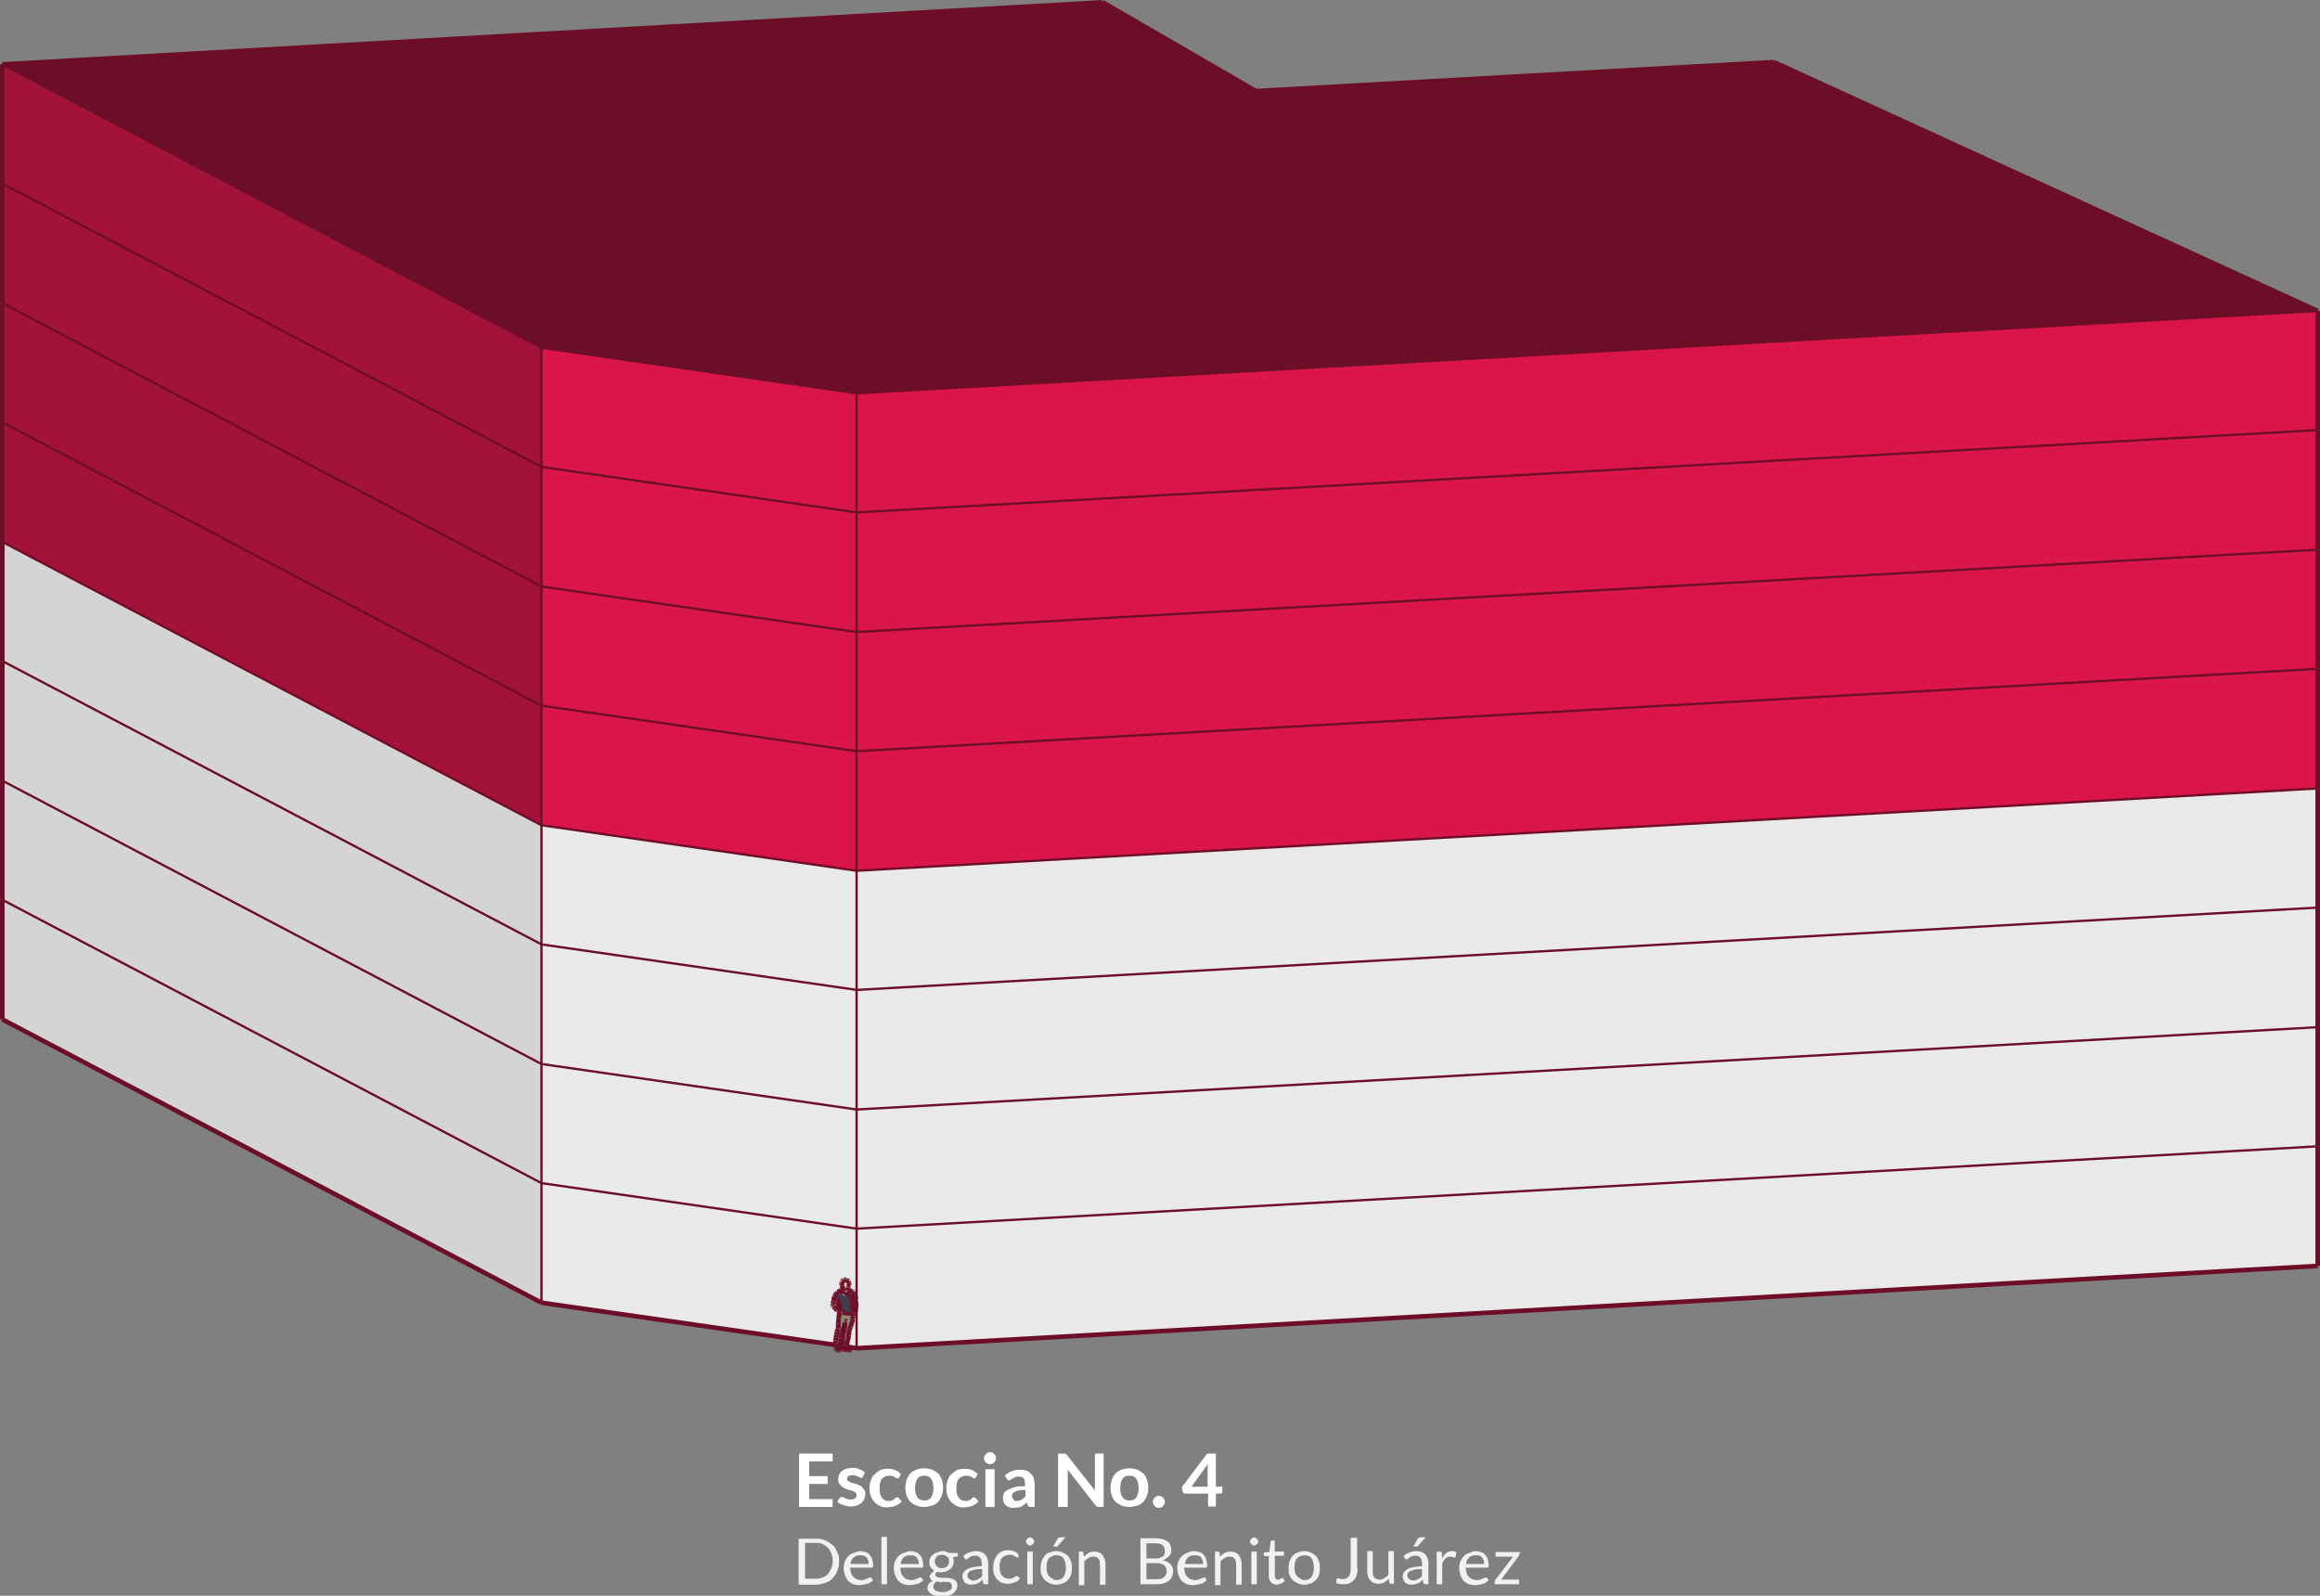 <?xml version="1.0" encoding="utf-8"?>
<!-- Generator: Adobe Illustrator 22.1.0, SVG Export Plug-In . SVG Version: 6.00 Build 0)  -->
<svg version="1.1" id="Capa_1" xmlns="http://www.w3.org/2000/svg" xmlns:xlink="http://www.w3.org/1999/xlink" x="0px" y="0px"
	 viewBox="0 0 504.3 346.9" style="enable-background:new 0 0 504.3 346.9;" xml:space="preserve">
<rect x="0" y="0" width="504.3" height="346.9" fill="#808080" stroke="none"/>
<style type="text/css">
	.st0{fill:#282727;}
	.st1{fill:#9E9B9B;}
	.st2{fill:#90866B;}
	.st3{fill:#E0CA9A;}
	.st4{fill:#3F3E4E;}
	.st5{fill:#E9E9E9;}
	.st6{fill:#686C6A;}
	.st7{fill:#D4D4D4;}
	.st8{fill:#6D0E29;}
	.st9{fill:#A21239;}
	.st10{fill:#DA1549;}
	.st11{fill:none;stroke:#6D0E29;stroke-width:0.5;stroke-miterlimit:10;}
	.st12{fill:none;stroke:#6D0E29;stroke-miterlimit:10;}
	.st13{enable-background:new    ;}
	.st14{fill:#FFFFFF;}
	.st15{fill:#F1F1F1;}
</style>
<title>escocia4.bj_1</title>
<g id="Capa_2_1_">
	<g id="edificios">
		<g id="escocia_4_benito_juárez">
			<polygon class="st0" points="183,293.2 183,293 183,292.9 183.6,293 183.6,293 183.7,292.9 183.7,292.9 183.8,292.9 183.8,292.9 
				183.9,292.8 183.9,292.8 184,292.8 184,292.8 184.1,292.7 184.2,292.7 184.3,292.8 184.3,292.8 184.4,292.9 184.5,292.9 
				184.5,292.9 184.7,293 184.8,293 184.9,293 185.1,293.1 185.1,293.2 185,293.3 184.9,293.4 184.8,293.4 184.6,293.4 184.5,293.5 
				184.2,293.4 184,293.4 183.9,293.3 183.7,293.3 183.5,293.3 183.3,293.2 			"/>
			<polygon class="st1" points="183,293 183,293.2 183.3,293.2 183.5,293.3 183.7,293.3 183.9,293.3 184,293.4 184.2,293.4 
				184.5,293.5 184.6,293.4 184.8,293.4 184.9,293.4 185,293.3 185.1,293.2 185.2,293.3 185.1,293.3 185.1,293.4 185.1,293.4 
				185,293.4 185,293.5 184.9,293.5 184.9,293.5 184.8,293.5 184.8,293.5 184.7,293.5 184.7,293.5 184.5,293.5 184.3,293.5 
				184.2,293.5 184,293.4 183.9,293.4 183.7,293.4 183.5,293.4 183.3,293.4 183.2,293.4 183.1,293.3 183,293.3 183,293.2 			"/>
			<polygon class="st1" points="182.7,293.5 182.7,293.5 182.5,293.5 182.4,293.6 182.2,293.6 182.1,293.6 181.9,293.5 181.8,293.5 
				181.7,293.3 181.9,293.4 182.1,293.5 182.3,293.5 182.5,293.5 182.7,293.4 			"/>
			<polygon class="st2" points="181.7,292.6 181.7,292.4 181.7,292.4 181.6,292.3 181.6,292.2 181.6,292 181.6,291.4 181.7,290.8 
				181.8,290.2 181.9,289.6 182.1,289 182.2,288.8 182.2,287.8 182.2,286.7 182.4,285.7 182.5,285.7 182.6,285.6 182.7,285.6 
				182.7,285.6 182.7,285.7 182.9,285.7 183,285.6 183.1,285.6 183.3,285.6 183.4,285.5 184,286.7 184,286.8 184,286.8 183.9,286.9 
				183.9,287.1 183.8,287.2 183.8,287.3 183.7,287.6 183.6,287.9 183.5,288.3 183.3,288.8 183.2,289.2 183.1,289.5 182.9,289.8 
				182.8,290.1 182.7,290.4 181.9,292.3 181.8,292.7 			"/>
			<polygon class="st3" points="182.7,285.6 182.6,285.6 182.6,285.5 182.5,285.4 182.4,285.3 182.4,285.2 182.4,285.2 182.3,285.1 
				182.2,285.1 182.2,285 182.1,285 182.1,285 182.1,284.9 182,284.9 181.9,284.8 181.9,284.8 181.8,284.7 181.6,284.5 181.4,284.3 
				181.2,284.1 181.2,284 181.1,284 181.1,283.9 181.1,283.9 181,283.8 181,283.8 181,283.7 181,283.5 181,283.4 181.1,283.1 
				181.2,282.8 181.3,282.5 181.5,282.5 181.7,282.5 181.9,282.6 182.1,282.7 182.3,282.8 182.2,282.9 182.2,282.9 182.2,283 
				182.1,283.1 182,283.2 182,283.3 181.9,283.4 181.8,283.5 181.8,283.5 181.8,283.6 182,283.8 182.1,284 182.2,284.2 182.3,284.4 
				182.5,284.6 182.6,284.7 182.6,284.8 182.7,284.8 182.8,284.8 182.8,284.9 182.9,284.9 183,284.9 183.1,284.9 183.2,284.9 
				183.2,285 183.3,285 183.3,285 183.4,285 183.4,285.1 183.5,285.1 183.6,285.1 183.6,285.1 183.7,285.1 183.7,285.2 183.8,285.2 
				183.8,285.2 183.9,285.2 183.9,285.3 183.9,285.3 183.9,285.3 183.9,285.4 183.8,285.4 183.7,285.4 183.6,285.4 183.5,285.3 
				183.5,285.3 183.4,285.3 183.4,285.3 183.4,285.4 183.4,285.5 183.3,285.6 183.1,285.6 183,285.6 182.9,285.7 182.7,285.7 
				182.7,285.6 			"/>
			<path class="st4" d="M184.5,281.5l0.1,0.8l0.1,0.1h0.1h0.1h0.2v-0.1v-0.1v-0.1v-0.1v-0.2v-0.4h-0.8L184.5,281.5z M183.4,285.3
				L183.4,285.3L183.4,285.3h0.2h0.1h0.2l0,0l0,0l0,0l0,0l0,0h-0.1h-0.1h-0.1h-0.1h-0.1h-0.1H183.4L183.4,285.3L183.4,285.3h-0.1
				h-0.1h-0.1h-0.1h-0.2h-0.1h-0.1h-0.1h-0.1l0,0v-0.4l-0.1-0.4l-0.1-0.4l-0.1-0.4l-0.1-0.4v0v-0.1l0.1-0.2l0.1-0.2v-0.2l0.5-1.1
				l0.1-0.1l0.1,0h0.1l0.2,0.1l0.2,0.1l0.2,0.1v0.1v0.1v-0.1l0.1-0.1l0.1-0.1l0.1-0.1l0.1-0.1l0.2,0v-0.2h0.4l0.4,0.6v0.9v0.2
				l-0.1,0.2v0.1v1.4v0.2v0.2v0.2h-0.1l0,0l-0.1,0.1l-0.1,0.1l-0.1,0.1l-0.1,0.1l-0.1,0.1l-0.1,0.1h-0.1l-0.1,0.1h-0.1h-0.1h-0.1
				l-0.1,0.1l-0.4-0.2L183.4,285.3z"/>
			<polygon class="st5" points="182.2,288.8 182.1,289 181.9,289.6 181.8,290.2 181.7,290.8 181.6,291.4 181.6,292 181.6,292.2 
				181.6,292.3 181.7,292.4 117.7,283.2 117.7,257.2 186.2,267.1 186.2,293.1 184.3,292.8 184.3,292.8 184.2,292.7 184.2,292.7 
				184,292.4 184.3,291.4 184.5,290.3 184.6,289.3 184.7,288.9 184.9,288.5 185,288.1 185.2,287.6 185.3,287.2 185.4,286.7 
				185.4,286.2 185.4,285.8 185.5,285.6 185.5,285.6 185.5,285.6 185.6,285.5 185.6,285.5 185.6,285.5 185.7,285.4 185.7,285.4 
				185.7,285.4 185.8,285.3 185.8,285.3 185.8,285.2 185.9,285.2 185.9,285.2 185.9,285.2 185.9,285.2 185.9,285.2 185.9,285.1 
				186,285.1 186,285 186,284.9 186,284.8 186,284.8 185.9,284.8 185.9,284.8 185.9,284.8 186,284.6 186.1,284.3 186.1,284 
				186.1,283.7 186.1,283.4 186.1,283.1 186,282.9 186,282.8 185.9,282.6 186,282.5 186.1,282.5 186,282.1 185.9,281.8 185.8,281.5 
				185.7,281.2 185.5,280.9 185.5,280.9 185.5,280.8 185.4,280.8 185.3,280.7 185.1,280.7 184.9,280.6 184.7,280.5 184.6,280.4 
				184.5,280.4 184.5,280.4 184.5,280.4 184.5,280.3 184.4,280.3 184.4,280.3 184.4,280.2 184.4,280.2 184.3,280.2 184.3,280.2 
				184.3,280.1 184.3,280 184.3,280 184.4,279.9 184.4,279.8 184.4,279.8 184.4,279.7 184.5,279.6 184.5,279.5 184.5,279.5 
				184.6,279.4 184.6,279.3 184.6,279.2 184.6,279.1 184.6,279 184.5,279 184.5,279 184.5,278.9 184.5,278.8 184.5,278.6 
				184.5,278.5 184.4,278.5 184.3,278.4 184.2,278.3 184.1,278.3 184,278.2 183.9,278.2 183.8,278.2 183.6,278.2 183.5,278.2 
				183.4,278.2 183.3,278.3 183.2,278.4 183.1,278.5 183,278.6 183,278.7 183,278.8 183,278.9 183,279.1 183,279.1 182.9,279.1 
				182.9,279.1 182.9,279.2 182.9,279.3 182.9,279.4 183,279.5 183,279.6 183.1,279.6 183.1,279.7 183.1,279.6 183.2,279.7 
				183.2,279.7 183.2,280 183.1,280 183.1,280.1 183.1,280.1 183.1,280.1 183,280.2 183,280.2 183,280.2 182.9,280.3 182.9,280.3 
				182.9,280.3 182.9,280.4 182.8,280.4 182.8,280.4 182.6,280.6 182.3,280.8 182,280.9 181.8,281.2 181.6,281.5 181.4,281.8 
				181.3,282.1 181.2,282.5 181.3,282.5 181.2,282.8 181.1,283.1 181,283.4 181,283.5 181,283.7 181,283.8 181,283.8 181.1,283.9 
				181.1,283.9 181.1,284 181.2,284 181.2,284.1 181.4,284.3 181.6,284.5 181.8,284.7 181.9,284.8 181.9,284.8 182,284.9 
				182.1,284.9 182.1,285 182.1,285 182.2,285 182.2,285.1 182.3,285.1 182.4,285.2 182.4,285.2 182.4,285.3 182.4,285.4 
				182.4,285.5 182.4,285.7 182.4,285.7 182.2,286.7 182.2,287.8 			"/>
			<polygon class="st3" points="183.2,280 183.2,279.7 183.2,279.9 183.3,280 183.4,280.1 183.6,280.3 183.6,280.4 184,280.4 
				184.1,280.3 184.2,280.1 184.3,280.1 184.3,280 184.3,280.1 184.3,280.3 184.3,280.4 184.3,280.5 184.4,280.6 184.3,280.8 
				184.3,280.9 184.2,281 184.1,281.2 184,281.4 183.9,281.2 183.8,281.1 183.6,281 183.4,280.7 183.3,280.6 183.2,280.5 
				183.2,280.4 183.1,280.3 183.1,280.2 183.1,280.1 183.1,280.1 			"/>
			<polygon class="st3" points="184.3,280.1 184.2,280.1 184.1,280.3 184,280.4 183.6,280.4 183.6,280.3 183.4,280.1 183.3,280 
				183.2,279.9 183.2,279.7 183.2,279.7 183.1,279.6 183.1,279.5 183.1,279.4 183.1,279.4 183.1,279.5 183,279.4 183,279.3 
				183,279.2 183,279.1 183,279.1 183.1,279.1 183.1,279.2 183.1,279.3 183.1,279.3 183.2,279.4 183.2,279.4 183.2,279.3 
				183.2,279.1 183.3,279 183.3,279 183.3,278.9 183.2,278.9 183.2,278.8 183.2,278.7 183.3,278.6 183.3,278.6 183.4,278.6 
				183.4,278.6 183.6,278.6 183.7,278.6 183.9,278.6 184,278.5 184.1,278.5 184.2,278.5 184.3,278.6 184.4,278.7 184.4,278.9 
				184.4,279.1 184.4,279.3 184.4,279.6 184.4,279.7 184.4,279.8 184.4,279.8 184.4,279.9 184.3,280 184.3,280 			"/>
			<polygon class="st3" points="184.4,279.6 184.4,279.3 184.4,279.3 184.5,279.3 184.5,279.3 184.5,279.1 184.5,279 184.5,279.3 
				184.5,279.3 184.5,279.4 184.5,279.4 			"/>
			<polygon class="st5" points="183.6,287.9 183.7,287.6 183.7,288 183.6,288.5 183.6,288.9 183.6,289 183.4,289.4 183.3,289.9 
				183.3,290.3 183.2,290.8 183.2,291.2 183,292.4 182.9,292.6 182.9,292.6 182.6,292.5 182.7,292.1 182.7,291.6 182.7,291 
				182.8,290.7 182.8,290.4 182.8,290.1 182.9,289.8 183.1,289.5 183.2,289.2 183.3,288.8 183.5,288.3 			"/>
			<polygon class="st2" points="184.2,292.7 184.2,292.7 183.9,292.5 183.7,292.6 183.5,292.6 183.3,292.8 183,292.9 182.9,292.9 
				182.9,292.7 182.9,292.6 182.9,292.6 183,292.4 183.2,291.2 183.2,290.8 183.3,290.3 183.3,289.9 183.4,289.4 183.6,289 
				183.6,288.9 183.6,288.5 183.7,288 183.7,287.6 184.3,289.8 184.4,289.7 184.5,289.6 184.5,289.5 184.6,289.4 184.6,289.3 
				184.5,290.3 184.3,291.4 184,292.4 			"/>
			<polygon class="st2" points="185.5,285.6 185.4,285.8 185.4,286.2 185.4,286.7 185.3,287.2 185.2,287.6 185,288.1 184.9,288.5 
				184.7,288.9 184.6,289.3 184.6,289.4 184.5,289.5 184.5,289.6 184.4,289.7 184.3,289.8 183.7,287.6 183.8,287.3 183.8,287.2 
				183.9,287.1 183.9,286.9 184,286.8 184,286.8 184,286.7 183.4,285.5 183.6,285.6 183.8,285.7 184.1,285.8 184.3,285.8 
				184.5,285.8 184.6,285.8 184.7,285.8 184.8,285.8 185,285.7 185.1,285.7 185.2,285.6 185.3,285.6 185.4,285.6 			"/>
			<polygon class="st4" points="181.3,282.5 181.2,282.5 181.3,282.1 181.4,281.8 181.6,281.5 181.8,281.2 182,280.9 182.3,280.8 
				182.6,280.6 182.8,280.4 182.9,280.7 182.9,280.9 183,281.1 182.5,282.2 182.4,282.4 182.4,282.6 182.3,282.8 182.1,282.7 
				181.9,282.6 181.7,282.5 181.5,282.5 			"/>
			<polygon class="st2" points="182.7,290.4 182.8,290.1 182.8,290.4 182.8,290.7 182.7,291 182.7,291.6 182.7,292.1 182.6,292.5 
				182.6,292.7 182.4,292.6 182.3,292.4 182.1,292.4 181.9,292.3 			"/>
			<polygon class="st4" points="184.6,280.4 184.7,280.5 184.9,280.6 185.1,280.7 185.3,280.7 185.4,280.8 185.5,280.8 185.5,280.9 
				185.5,280.9 185.7,281.2 185.8,281.5 185.9,281.8 186,282.1 186.1,282.5 186,282.5 185.9,282.6 185.7,282.7 185.5,282.8 
				185.3,282.8 185.3,282.6 185.4,282.4 185.4,282.1 185.4,281.5 185,280.9 184.9,280.9 184.9,280.9 184.9,280.8 184.8,280.8 
				184.8,280.7 184.8,280.7 184.7,280.6 184.7,280.6 184.7,280.6 184.6,280.5 184.6,280.5 			"/>
			<polygon class="st3" points="185.3,282.8 185.5,282.8 185.7,282.7 185.9,282.6 186,282.8 186,282.9 186.1,283.1 186.1,283.4 
				186.1,283.7 186.1,284 186.1,284.3 186,284.6 185.9,284.8 185.9,284.8 185.8,284.8 185.6,284.8 185.5,284.8 185.5,284.7 
				185.5,284.5 185.4,284.4 185.4,284.1 185.4,283.8 185.4,283.5 185.4,283.4 185.4,283.3 185.4,283.2 185.3,283.1 185.3,283 			"/>
			<polygon class="st5" points="182.2,283 182.2,282.9 182.4,283.3 182.5,283.6 182.6,284 182.6,284.4 182.6,284.7 182.5,284.6 
				182.3,284.4 182.2,284.2 182.1,284 182,283.8 181.8,283.6 181.8,283.5 181.8,283.5 181.9,283.4 182,283.3 182,283.2 182.1,283.1 
							"/>
			<polygon class="st5" points="185.4,284.4 185.5,284.5 185.5,284.7 185.5,284.8 185.5,284.9 185.5,284.9 185.4,284.9 185.3,285 
				185.2,285 185.3,284.8 185.3,284.6 185.2,284.4 185.2,284.2 185.2,284.1 185.3,284 185.3,283.9 185.3,283.8 185.3,283.6 
				185.3,283.5 185.3,283.4 185.3,283.3 185.2,283.2 185.2,283.1 185.2,283 185.3,282.8 185.3,283 185.3,283.1 185.4,283.2 
				185.4,283.3 185.4,283.4 185.4,283.5 185.4,283.8 185.4,284.1 			"/>
			<polygon class="st6" points="183.1,278.5 183.2,278.4 183.3,278.3 183.4,278.2 183.5,278.2 183.6,278.2 183.8,278.2 183.9,278.2 
				184,278.2 184.1,278.3 184.1,278.3 184.1,278.4 184.1,278.4 184.1,278.5 184,278.5 183.9,278.6 183.7,278.6 183.6,278.6 
				183.4,278.6 183.4,278.6 183.3,278.6 183.3,278.6 183.2,278.7 183.2,278.8 183.2,278.9 183.3,278.9 183.3,279 183.3,279 
				183.2,279.1 183.2,279.3 183.2,279.4 183.2,279.4 183.1,279.3 183.1,279.3 183.1,279.2 183.1,279.1 183,279.1 183,279.1 
				183,278.9 183,278.8 183,278.7 183,278.6 			"/>
			<polygon class="st2" points="181.9,292.3 182.1,292.4 182.3,292.4 182.4,292.6 182.6,292.7 182.5,292.7 182.4,292.7 182.3,292.7 
				182.1,292.7 181.9,292.7 181.8,292.7 			"/>
			<polygon class="st2" points="183.3,292.8 183.5,292.6 183.7,292.6 183.9,292.5 184.2,292.7 184.1,292.7 184,292.8 184,292.8 
				183.9,292.8 183.9,292.8 183.8,292.9 183.8,292.9 183.7,292.9 183.7,292.9 183.6,293 183.6,293 183,292.9 			"/>
			<polygon class="st6" points="184.4,278.9 184.4,278.7 184.3,278.6 184.2,278.5 184.1,278.5 184.1,278.4 184.1,278.4 184.1,278.3 
				184.1,278.3 184.2,278.3 184.3,278.4 184.4,278.5 184.5,278.5 184.5,278.6 184.5,278.8 184.5,278.9 184.5,279 184.5,279.1 
				184.5,279.3 184.5,279.3 184.4,279.3 184.4,279.3 184.4,279.1 			"/>
			<polygon class="st3" points="183.1,279.6 183,279.6 183,279.5 182.9,279.4 182.9,279.3 182.9,279.2 182.9,279.1 182.9,279.1 
				183,279.1 183,279.1 183,279.2 183,279.3 183,279.4 183.1,279.5 183.1,279.6 183.1,279.7 			"/>
			<polygon class="st3" points="184.5,279.3 184.5,279.3 184.5,279 184.5,279 184.6,279 184.6,279.1 184.6,279.2 184.6,279.3 
				184.6,279.4 184.5,279.5 184.5,279.5 184.5,279.6 184.4,279.7 184.4,279.6 184.5,279.4 184.5,279.4 			"/>
			<polygon class="st1" points="185.9,285.1 185.9,285.2 185.9,285.1 185.9,285 185.9,285 185.9,284.9 186,284.8 186,284.9 186,285 
				186,285.1 			"/>
			<polygon class="st6" points="185.9,285.1 185.9,285.2 185.9,285.2 185.9,285.2 185.9,285.2 185.9,285.2 185.9,285.1 185.9,285.1 
				185.8,285 185.9,284.9 185.9,284.9 185.9,284.8 185.9,284.8 186,284.8 186,284.8 185.9,284.9 185.9,285 185.9,285 			"/>
			<polygon class="st6" points="185.9,284.9 185.9,284.9 185.8,285 185.8,285 185.7,284.9 185.6,284.9 185.5,284.9 185.5,284.8 
				185.6,284.8 185.8,284.8 185.9,284.8 			"/>
			<polygon class="st4" points="184.1,285.7 184.3,285.6 184.4,285.6 184.4,285.5 184.5,285.5 184.7,285.4 184.7,285.5 184.7,285.5 
				184.8,285.5 184.8,285.5 184.9,285.5 184.9,285.5 184.9,285.5 184.9,285.5 185,285.5 185,285.5 185,285.4 185,285.4 185,285.4 
				185.1,285.4 185.1,285.4 185.1,285.4 185.1,285.4 185.1,285.5 185.1,285.5 185.2,285.5 185.2,285.5 185.2,285.5 185.2,285.5 
				185.2,285.6 185.2,285.6 185.1,285.7 185,285.7 184.8,285.8 184.7,285.8 184.6,285.8 184.5,285.8 184.3,285.8 184.1,285.8 
				183.8,285.7 183.6,285.6 183.4,285.5 183.4,285.4 183.4,285.3 183.7,285.5 			"/>
			<polygon class="st4" points="183.4,280.7 183.6,281 183.8,281.1 183.9,281.2 184,281.4 183.8,281.2 183.6,281.1 183.4,281 
				183.2,281 183.1,281.1 183,281.1 182.9,280.9 182.9,280.7 182.8,280.4 182.8,280.4 182.9,280.4 182.9,280.3 182.9,280.3 
				182.9,280.3 183,280.2 183,280.2 183,280.2 183.1,280.1 183.1,280.1 183.1,280.1 183.1,280 183.2,280 183.1,280.1 183.1,280.1 
				183.1,280.2 183.1,280.3 183.2,280.4 183.2,280.5 183.3,280.6 			"/>
			<polygon class="st4" points="184.6,280.9 184.6,281 184.5,281.1 184.4,281.2 184.2,281.3 184.1,281.4 184,281.5 184,281.6 
				184,281.6 184,281.5 184,281.4 184,281.4 184,281.4 184.1,281.2 184.2,281 184.3,280.9 184.3,280.8 184.4,280.6 184.3,280.5 
				184.3,280.4 184.3,280.3 184.3,280.1 184.3,280.2 184.3,280.2 184.4,280.2 184.4,280.2 184.4,280.3 184.4,280.3 184.5,280.3 
				184.5,280.4 184.5,280.4 184.5,280.4 184.6,280.4 184.6,280.5 184.6,280.5 184.7,280.6 184.7,280.6 184.7,280.6 184.8,280.7 
				184.8,280.7 184.8,280.8 184.9,280.8 184.9,280.9 184.9,280.9 185,280.9 184.9,280.9 184.9,280.9 184.9,280.9 184.8,280.9 
				184.8,280.9 184.8,280.9 184.8,280.9 184.7,280.9 184.7,280.9 184.7,280.9 184.6,280.9 			"/>
			<polygon class="st3" points="185,285.4 185,285.4 185,285.4 185,285.5 185,285.5 184.9,285.5 184.9,285.5 184.9,285.5 
				184.9,285.5 184.8,285.5 184.8,285.5 184.7,285.5 184.7,285.5 184.7,285.4 184.8,285.3 184.8,285.3 184.9,285.2 184.9,285.2 
				185,285.1 185.1,285.1 185.2,285 185.2,285 185.2,285 185.2,285 185.2,285 185.3,285 185.4,284.9 185.5,284.9 185.5,284.9 
				185.6,284.9 185.7,284.9 185.8,285 185.8,285 185.9,285.1 185.9,285.1 185.9,285.2 185.8,285.2 185.8,285.3 185.8,285.3 
				185.7,285.4 185.7,285.4 185.7,285.4 185.6,285.5 185.6,285.5 185.6,285.5 185.5,285.6 185.5,285.6 185.5,285.6 185.4,285.6 
				185.3,285.6 185.2,285.6 185.2,285.6 185.2,285.5 185.2,285.5 185.2,285.5 185.2,285.5 185.1,285.5 185.1,285.5 185.1,285.4 
				185.1,285.4 185.1,285.4 185.1,285.4 			"/>
			<polygon class="st4" points="182.4,285.7 182.4,285.5 182.4,285.4 182.4,285.3 182.4,285.2 182.4,285.3 182.5,285.4 182.6,285.5 
				182.6,285.6 182.5,285.7 182.4,285.7 			"/>
			<polygon class="st0" points="182.3,292.7 182.4,292.7 182.5,292.7 182.5,292.8 182.5,292.9 182.6,293 182.6,293 182.6,293.1 
				182.7,293.2 182.7,293.3 182.7,293.4 182.7,293.4 182.5,293.5 182.3,293.5 182.1,293.5 181.9,293.4 181.7,293.3 181.7,293.3 
				181.7,293.3 181.7,293.2 181.7,293.1 181.8,292.9 181.8,292.7 181.9,292.7 182.1,292.7 			"/>
			<polygon class="st3" points="183.1,279.6 183.1,279.5 183.1,279.4 183.1,279.4 183.1,279.5 			"/>
			<polygon class="st5" points="503.8,275.2 186.2,293.1 186.2,267.1 503.8,249.2 			"/>
			<polygon class="st7" points="117.7,283.2 0.5,221.6 0.5,195.6 117.7,257.2 			"/>
			<polygon class="st8" points="0.5,14 239.7,0.5 273,19.8 385.6,13.5 503.8,67.6 186.2,85.5 117.7,75.6 			"/>
			<polygon class="st9" points="0.5,14 117.7,75.6 117.7,101.6 0.5,39.9 			"/>
			<polygon class="st10" points="186.2,85.5 503.8,67.6 503.8,93.5 186.2,111.4 			"/>
			<polygon class="st10" points="117.7,75.6 186.2,85.5 186.2,111.4 117.7,101.6 			"/>
			<polygon class="st10" points="503.8,145.4 503.8,171.4 186.2,189.3 186.2,163.3 			"/>
			<polygon class="st10" points="186.2,163.3 186.2,189.3 117.7,179.4 117.7,153.4 			"/>
			<polygon class="st5" points="186.2,189.3 503.8,171.4 503.8,197.3 186.2,215.2 			"/>
			<polygon class="st9" points="0.5,117.8 0.5,91.8 117.7,153.4 117.7,179.4 			"/>
			<polygon class="st7" points="0.5,117.8 117.7,179.4 117.7,205.3 0.5,143.7 			"/>
			<polygon class="st5" points="117.7,179.4 186.2,189.3 186.2,215.2 117.7,205.3 			"/>
			<polygon class="st10" points="503.8,93.5 503.8,119.5 186.2,137.4 186.2,111.4 			"/>
			<polygon class="st9" points="0.5,65.9 0.5,39.9 117.7,101.6 117.7,127.5 			"/>
			<polygon class="st5" points="503.8,197.3 503.8,223.3 186.2,241.2 186.2,215.2 			"/>
			<polygon class="st7" points="0.5,169.7 0.5,143.7 117.7,205.3 117.7,231.3 			"/>
			<polygon class="st10" points="117.7,127.5 117.7,101.6 186.2,111.4 186.2,137.4 			"/>
			<polygon class="st9" points="0.5,65.9 117.7,127.5 117.7,153.4 0.5,91.8 			"/>
			<polygon class="st5" points="117.7,231.3 117.7,205.3 186.2,215.2 186.2,241.2 			"/>
			<polygon class="st7" points="0.5,169.7 117.7,231.3 117.7,257.2 0.5,195.6 			"/>
			<polygon class="st10" points="117.7,127.5 186.2,137.4 186.2,163.3 117.7,153.4 			"/>
			<polygon class="st5" points="117.7,231.3 186.2,241.2 186.2,267.1 117.7,257.2 			"/>
			<polygon class="st10" points="186.2,137.4 503.8,119.5 503.8,145.4 186.2,163.3 			"/>
			<polygon class="st5" points="186.2,241.2 503.8,223.3 503.8,249.2 186.2,267.1 			"/>
			<polygon class="st4" points="184.6,282.3 184.5,281.5 184.8,281.5 185,281.5 185.3,281.5 185.3,281.7 185.3,282 185.3,282.2 
				185.2,282.2 185.2,282.3 185.2,282.4 185.2,282.4 185.2,282.5 185.1,282.5 184.9,282.5 184.8,282.4 184.7,282.4 			"/>
			<line class="st11" x1="183" y1="293.2" x2="183" y2="293"/>
			<line class="st12" x1="183" y1="293" x2="183" y2="293.2"/>
			<line class="st12" x1="184.7" y1="293.5" x2="184.7" y2="293.5"/>
			<line class="st12" x1="184.8" y1="293.5" x2="184.7" y2="293.5"/>
			<line class="st12" x1="184.8" y1="293.5" x2="184.8" y2="293.5"/>
			<line class="st12" x1="184.9" y1="293.5" x2="184.8" y2="293.5"/>
			<line class="st12" x1="184.9" y1="293.5" x2="184.9" y2="293.5"/>
			<line class="st12" x1="185" y1="293.5" x2="184.9" y2="293.5"/>
			<line class="st12" x1="185" y1="293.4" x2="185" y2="293.5"/>
			<line class="st12" x1="185.1" y1="293.4" x2="185" y2="293.4"/>
			<line class="st12" x1="185.1" y1="293.4" x2="185.1" y2="293.4"/>
			<line class="st12" x1="185.1" y1="293.3" x2="185.1" y2="293.4"/>
			<line class="st12" x1="185.2" y1="293.3" x2="185.1" y2="293.3"/>
			<line class="st12" x1="185.1" y1="293.2" x2="185.2" y2="293.3"/>
			<line class="st11" x1="183.9" y1="293.3" x2="183.7" y2="293.3"/>
			<line class="st11" x1="183.4" y1="285.3" x2="183.4" y2="285.3"/>
			<line class="st11" x1="183.8" y1="285.2" x2="183.8" y2="285.2"/>
			<line class="st11" x1="183.7" y1="285.2" x2="183.8" y2="285.2"/>
			<line class="st11" x1="183.7" y1="285.1" x2="183.7" y2="285.2"/>
			<line class="st11" x1="183.6" y1="285.1" x2="183.7" y2="285.1"/>
			<line class="st11" x1="183.6" y1="285.1" x2="183.6" y2="285.1"/>
			<line class="st11" x1="183.5" y1="285.1" x2="183.6" y2="285.1"/>
			<line class="st11" x1="183.4" y1="285" x2="183.4" y2="285.1"/>
			<line class="st11" x1="183.3" y1="285" x2="183.4" y2="285"/>
			<line class="st11" x1="183.3" y1="285" x2="183.3" y2="285"/>
			<line class="st11" x1="183.2" y1="285" x2="183.3" y2="285"/>
			<line class="st11" x1="183.2" y1="284.9" x2="183.2" y2="285"/>
			<line class="st11" x1="182.8" y1="284.9" x2="182.9" y2="284.9"/>
			<line class="st11" x1="182.8" y1="284.8" x2="182.8" y2="284.9"/>
			<line class="st11" x1="182.7" y1="284.8" x2="182.8" y2="284.8"/>
			<line class="st11" x1="182.6" y1="284.8" x2="182.7" y2="284.8"/>
			<line class="st11" x1="182.6" y1="284.7" x2="182.6" y2="284.8"/>
			<line class="st11" x1="182.6" y1="285.6" x2="182.7" y2="285.6"/>
			<line class="st11" x1="182.7" y1="285.6" x2="182.7" y2="285.6"/>
			<line class="st11" x1="182.7" y1="285.6" x2="182.7" y2="285.7"/>
			<line class="st11" x1="184.2" y1="280.1" x2="184.3" y2="280.1"/>
			<line class="st11" x1="184.1" y1="280.3" x2="184.2" y2="280.1"/>
			<line class="st11" x1="184" y1="280.4" x2="184.1" y2="280.3"/>
			<line class="st11" x1="183.6" y1="280.4" x2="184" y2="280.4"/>
			<line class="st11" x1="183.6" y1="280.3" x2="183.6" y2="280.4"/>
			<line class="st11" x1="183.4" y1="280.1" x2="183.6" y2="280.3"/>
			<line class="st12" x1="183.2" y1="280" x2="183.2" y2="279.7"/>
			<line class="st11" x1="184.5" y1="281.5" x2="184.6" y2="282.3"/>
			<line class="st12" x1="183.2" y1="279.7" x2="183.1" y2="279.6"/>
			<line class="st11" x1="184.4" y1="279.6" x2="184.4" y2="279.3"/>
			<line class="st12" x1="182.7" y1="293.5" x2="182.7" y2="293.5"/>
			<line class="st12" x1="182.7" y1="293.4" x2="182.7" y2="293.5"/>
			<line class="st12" x1="184.5" y1="292.9" x2="184.5" y2="292.9"/>
			<line class="st12" x1="183" y1="292.9" x2="183" y2="293"/>
			<line class="st12" x1="182.2" y1="288.8" x2="182.1" y2="289"/>
			<line class="st12" x1="183.6" y1="287.9" x2="183.7" y2="287.6"/>
			<line class="st12" x1="184.2" y1="292.7" x2="184.2" y2="292.7"/>
			<line class="st12" x1="184.2" y1="292.7" x2="184" y2="292.4"/>
			<line class="st12" x1="185.4" y1="285.8" x2="185.5" y2="285.6"/>
			<line class="st12" x1="181.2" y1="282.5" x2="181.3" y2="282.5"/>
			<line class="st11" x1="182.7" y1="290.4" x2="182.8" y2="290.1"/>
			<line class="st11" x1="185.3" y1="282.2" x2="185.2" y2="282.2"/>
			<line class="st11" x1="185.2" y1="282.2" x2="185.2" y2="282.3"/>
			<line class="st11" x1="185.2" y1="282.3" x2="185.2" y2="282.4"/>
			<line class="st11" x1="185.2" y1="282.4" x2="185.2" y2="282.4"/>
			<line class="st11" x1="185.2" y1="282.4" x2="185.2" y2="282.5"/>
			<line class="st11" x1="185.3" y1="281.5" x2="185" y2="281.5"/>
			<line class="st11" x1="185" y1="281.5" x2="184.8" y2="281.5"/>
			<line class="st11" x1="184.8" y1="281.5" x2="184.5" y2="281.5"/>
			<line class="st11" x1="185.2" y1="282.5" x2="185.1" y2="282.5"/>
			<line class="st11" x1="185.1" y1="282.5" x2="184.9" y2="282.5"/>
			<line class="st11" x1="184.9" y1="282.5" x2="184.8" y2="282.4"/>
			<line class="st11" x1="184.8" y1="282.4" x2="184.7" y2="282.4"/>
			<line class="st11" x1="184.7" y1="282.4" x2="184.6" y2="282.3"/>
			<line class="st11" x1="183.4" y1="285.3" x2="183.5" y2="285.3"/>
			<line class="st11" x1="183.5" y1="285.3" x2="183.5" y2="285.3"/>
			<line class="st11" x1="183.5" y1="285.3" x2="183.6" y2="285.4"/>
			<line class="st11" x1="183.6" y1="285.4" x2="183.7" y2="285.4"/>
			<line class="st11" x1="183.7" y1="285.4" x2="183.8" y2="285.4"/>
			<line class="st11" x1="183.8" y1="285.4" x2="183.9" y2="285.4"/>
			<line class="st11" x1="183.8" y1="285.2" x2="183.9" y2="285.2"/>
			<line class="st11" x1="183.9" y1="285.2" x2="183.9" y2="285.3"/>
			<line class="st11" x1="183.9" y1="285.3" x2="183.9" y2="285.3"/>
			<line class="st11" x1="183.9" y1="285.3" x2="183.9" y2="285.3"/>
			<line class="st11" x1="183.9" y1="285.3" x2="183.9" y2="285.4"/>
			<line class="st11" x1="182.7" y1="285.7" x2="182.9" y2="285.7"/>
			<line class="st11" x1="182.9" y1="285.7" x2="183" y2="285.6"/>
			<line class="st11" x1="183" y1="285.6" x2="183.1" y2="285.6"/>
			<line class="st11" x1="183.1" y1="285.6" x2="183.3" y2="285.6"/>
			<line class="st11" x1="183.3" y1="285.6" x2="183.4" y2="285.5"/>
			<line class="st12" x1="182" y1="280.9" x2="181.8" y2="281.2"/>
			<line class="st12" x1="181.8" y1="281.2" x2="181.6" y2="281.5"/>
			<line class="st12" x1="181.6" y1="281.5" x2="181.4" y2="281.8"/>
			<line class="st12" x1="181.4" y1="281.8" x2="181.3" y2="282.1"/>
			<line class="st12" x1="181.3" y1="282.1" x2="181.2" y2="282.5"/>
			<line class="st12" x1="182.8" y1="280.4" x2="182.6" y2="280.6"/>
			<line class="st12" x1="182.6" y1="280.6" x2="182.3" y2="280.8"/>
			<line class="st12" x1="182.3" y1="280.8" x2="182" y2="280.9"/>
			<line class="st12" x1="184.3" y1="280.1" x2="184.3" y2="280"/>
			<line class="st12" x1="184.6" y1="280.4" x2="184.7" y2="280.5"/>
			<line class="st12" x1="184.7" y1="280.5" x2="184.9" y2="280.6"/>
			<line class="st12" x1="184.9" y1="280.6" x2="185.1" y2="280.7"/>
			<line class="st12" x1="185.1" y1="280.7" x2="185.3" y2="280.7"/>
			<line class="st12" x1="185.3" y1="280.7" x2="185.4" y2="280.8"/>
			<line class="st12" x1="185.4" y1="280.8" x2="185.5" y2="280.8"/>
			<line class="st12" x1="185.5" y1="280.8" x2="185.5" y2="280.9"/>
			<line class="st12" x1="185.5" y1="280.9" x2="185.5" y2="280.9"/>
			<line class="st12" x1="185.5" y1="280.9" x2="185.7" y2="281.2"/>
			<line class="st12" x1="185.7" y1="281.2" x2="185.8" y2="281.5"/>
			<line class="st12" x1="185.8" y1="281.5" x2="185.9" y2="281.8"/>
			<line class="st12" x1="185.9" y1="281.8" x2="186" y2="282.1"/>
			<line class="st12" x1="186" y1="282.1" x2="186.1" y2="282.5"/>
			<line class="st11" x1="185.3" y1="282.8" x2="185.5" y2="282.8"/>
			<line class="st11" x1="185.5" y1="282.8" x2="185.7" y2="282.7"/>
			<line class="st11" x1="185.7" y1="282.7" x2="185.9" y2="282.6"/>
			<line class="st12" x1="185.9" y1="282.6" x2="186" y2="282.5"/>
			<line class="st12" x1="186" y1="282.5" x2="186.1" y2="282.5"/>
			<line class="st11" x1="182.3" y1="282.8" x2="182.4" y2="282.6"/>
			<line class="st11" x1="182.4" y1="282.6" x2="182.4" y2="282.4"/>
			<line class="st11" x1="182.4" y1="282.4" x2="182.5" y2="282.2"/>
			<line class="st12" x1="182.1" y1="289" x2="181.9" y2="289.6"/>
			<line class="st12" x1="181.9" y1="289.6" x2="181.8" y2="290.2"/>
			<line class="st12" x1="181.8" y1="290.2" x2="181.7" y2="290.8"/>
			<line class="st12" x1="181.7" y1="290.8" x2="181.6" y2="291.4"/>
			<line class="st12" x1="181.6" y1="291.4" x2="181.6" y2="292"/>
			<line class="st12" x1="182.7" y1="292.1" x2="182.7" y2="291.6"/>
			<line class="st12" x1="182.7" y1="291.6" x2="182.7" y2="291"/>
			<line class="st12" x1="181.6" y1="292" x2="181.6" y2="292.2"/>
			<line class="st12" x1="181.6" y1="292.2" x2="181.6" y2="292.3"/>
			<line class="st12" x1="181.7" y1="292.4" x2="181.7" y2="292.6"/>
			<line class="st12" x1="181.7" y1="292.6" x2="181.8" y2="292.7"/>
			<line class="st12" x1="184.6" y1="289.3" x2="184.7" y2="288.9"/>
			<line class="st12" x1="184.7" y1="288.9" x2="184.9" y2="288.5"/>
			<line class="st12" x1="184.9" y1="288.5" x2="185" y2="288.1"/>
			<line class="st11" x1="184.6" y1="289.3" x2="184.6" y2="289.4"/>
			<line class="st11" x1="184.6" y1="289.4" x2="184.5" y2="289.5"/>
			<line class="st11" x1="184.5" y1="289.5" x2="184.5" y2="289.6"/>
			<line class="st11" x1="184.5" y1="289.6" x2="184.4" y2="289.7"/>
			<line class="st11" x1="184.4" y1="289.7" x2="184.3" y2="289.8"/>
			<line class="st12" x1="184.2" y1="292.7" x2="184.3" y2="292.8"/>
			<line class="st12" x1="184.4" y1="292.8" x2="184.5" y2="292.9"/>
			<line class="st12" x1="184.5" y1="292.9" x2="184.7" y2="293"/>
			<line class="st12" x1="184.7" y1="293" x2="184.8" y2="293"/>
			<line class="st12" x1="184.8" y1="293" x2="184.9" y2="293"/>
			<line class="st12" x1="184.9" y1="293" x2="185.1" y2="293.1"/>
			<line class="st12" x1="185.1" y1="293.1" x2="185.1" y2="293.2"/>
			<line class="st11" x1="184.5" y1="293.5" x2="184.2" y2="293.4"/>
			<line class="st11" x1="184.2" y1="293.4" x2="184" y2="293.4"/>
			<line class="st11" x1="184" y1="293.4" x2="183.9" y2="293.3"/>
			<line class="st11" x1="185.1" y1="293.2" x2="185" y2="293.3"/>
			<line class="st11" x1="185" y1="293.3" x2="184.9" y2="293.4"/>
			<line class="st11" x1="184.9" y1="293.4" x2="184.8" y2="293.4"/>
			<line class="st11" x1="184.8" y1="293.4" x2="184.6" y2="293.4"/>
			<line class="st11" x1="184.6" y1="293.4" x2="184.5" y2="293.5"/>
			<line class="st11" x1="183.7" y1="293.3" x2="183.5" y2="293.3"/>
			<line class="st11" x1="183.5" y1="293.3" x2="183.3" y2="293.2"/>
			<line class="st11" x1="183.3" y1="293.2" x2="183" y2="293.2"/>
			<line class="st12" x1="183.2" y1="293.4" x2="183.3" y2="293.4"/>
			<line class="st12" x1="183.3" y1="293.4" x2="183.5" y2="293.4"/>
			<line class="st12" x1="183.5" y1="293.4" x2="183.7" y2="293.4"/>
			<line class="st12" x1="183.7" y1="293.4" x2="183.9" y2="293.4"/>
			<line class="st12" x1="183.9" y1="293.4" x2="184" y2="293.4"/>
			<line class="st12" x1="184" y1="293.4" x2="184.2" y2="293.5"/>
			<line class="st12" x1="184.2" y1="293.5" x2="184.3" y2="293.5"/>
			<line class="st12" x1="184.3" y1="293.5" x2="184.5" y2="293.5"/>
			<line class="st12" x1="184.5" y1="293.5" x2="184.7" y2="293.5"/>
			<line class="st12" x1="183" y1="293.2" x2="183" y2="293.3"/>
			<line class="st12" x1="183" y1="293.3" x2="183.1" y2="293.3"/>
			<line class="st12" x1="183.1" y1="293.3" x2="183.2" y2="293.4"/>
			<line class="st12" x1="182.7" y1="293.5" x2="182.5" y2="293.5"/>
			<line class="st12" x1="182.5" y1="293.5" x2="182.4" y2="293.6"/>
			<line class="st12" x1="182.4" y1="293.6" x2="182.2" y2="293.6"/>
			<line class="st12" x1="182.2" y1="293.6" x2="182.1" y2="293.6"/>
			<line class="st12" x1="182.1" y1="293.6" x2="181.9" y2="293.5"/>
			<line class="st12" x1="181.9" y1="293.5" x2="181.8" y2="293.5"/>
			<line class="st12" x1="181.8" y1="293.5" x2="181.7" y2="293.3"/>
			<line class="st11" x1="182.9" y1="284.9" x2="183" y2="284.9"/>
			<line class="st11" x1="183" y1="284.9" x2="183.1" y2="284.9"/>
			<line class="st11" x1="183.1" y1="284.9" x2="183.2" y2="284.9"/>
			<line class="st12" x1="182.2" y1="282.9" x2="182.2" y2="283"/>
			<line class="st12" x1="182.2" y1="283" x2="182.1" y2="283.1"/>
			<line class="st12" x1="182.1" y1="283.1" x2="182" y2="283.2"/>
			<line class="st12" x1="182" y1="283.2" x2="182" y2="283.3"/>
			<line class="st12" x1="182" y1="283.3" x2="181.9" y2="283.4"/>
			<line class="st12" x1="181.9" y1="283.4" x2="181.8" y2="283.5"/>
			<line class="st12" x1="181.8" y1="283.5" x2="181.8" y2="283.5"/>
			<line class="st12" x1="181.8" y1="283.5" x2="181.8" y2="283.6"/>
			<line class="st12" x1="181.8" y1="283.6" x2="182" y2="283.8"/>
			<line class="st12" x1="182" y1="283.8" x2="182.1" y2="284"/>
			<line class="st12" x1="182.1" y1="284" x2="182.2" y2="284.2"/>
			<line class="st12" x1="182.2" y1="284.2" x2="182.3" y2="284.4"/>
			<line class="st12" x1="182.3" y1="284.4" x2="182.5" y2="284.6"/>
			<line class="st12" x1="182.5" y1="284.6" x2="182.6" y2="284.7"/>
			<line class="st12" x1="186.1" y1="283.1" x2="186.1" y2="283.4"/>
			<line class="st12" x1="186.1" y1="283.4" x2="186.1" y2="283.7"/>
			<line class="st12" x1="186.1" y1="283.7" x2="186.1" y2="284"/>
			<line class="st12" x1="186.1" y1="284" x2="186.1" y2="284.3"/>
			<line class="st12" x1="186.1" y1="284.3" x2="186" y2="284.6"/>
			<line class="st12" x1="185.9" y1="282.6" x2="186" y2="282.8"/>
			<line class="st12" x1="186" y1="282.8" x2="186" y2="282.9"/>
			<line class="st12" x1="186" y1="282.9" x2="186.1" y2="283.1"/>
			<line class="st12" x1="185.9" y1="284.8" x2="186" y2="284.6"/>
			<line class="st12" x1="185.4" y1="284.4" x2="185.5" y2="284.5"/>
			<line class="st12" x1="185.5" y1="284.5" x2="185.5" y2="284.7"/>
			<line class="st12" x1="185.5" y1="284.7" x2="185.5" y2="284.8"/>
			<line class="st12" x1="185.4" y1="283.5" x2="185.4" y2="283.8"/>
			<line class="st12" x1="185.4" y1="283.8" x2="185.4" y2="284.1"/>
			<line class="st12" x1="185.4" y1="284.1" x2="185.4" y2="284.4"/>
			<line class="st12" x1="185.4" y1="283.2" x2="185.4" y2="283.3"/>
			<line class="st12" x1="185.4" y1="283.3" x2="185.4" y2="283.4"/>
			<line class="st12" x1="185.4" y1="283.4" x2="185.4" y2="283.5"/>
			<line class="st12" x1="185.3" y1="282.8" x2="185.3" y2="283"/>
			<line class="st12" x1="185.3" y1="283" x2="185.3" y2="283.1"/>
			<line class="st12" x1="185.3" y1="283.1" x2="185.4" y2="283.2"/>
			<line class="st12" x1="183.1" y1="278.5" x2="183.2" y2="278.4"/>
			<line class="st12" x1="183.2" y1="278.4" x2="183.3" y2="278.3"/>
			<line class="st12" x1="183.3" y1="278.3" x2="183.4" y2="278.2"/>
			<line class="st12" x1="183.4" y1="278.2" x2="183.5" y2="278.2"/>
			<line class="st12" x1="183.5" y1="278.2" x2="183.6" y2="278.2"/>
			<line class="st12" x1="183.6" y1="278.2" x2="183.8" y2="278.2"/>
			<line class="st12" x1="183.8" y1="278.2" x2="183.9" y2="278.2"/>
			<line class="st12" x1="183.9" y1="278.2" x2="184" y2="278.2"/>
			<line class="st12" x1="184" y1="278.2" x2="184.1" y2="278.3"/>
			<line class="st11" x1="181.9" y1="292.3" x2="182.1" y2="292.4"/>
			<line class="st11" x1="182.1" y1="292.4" x2="182.3" y2="292.4"/>
			<line class="st11" x1="182.3" y1="292.4" x2="182.4" y2="292.6"/>
			<line class="st11" x1="183.3" y1="292.8" x2="183.5" y2="292.6"/>
			<line class="st11" x1="183.5" y1="292.6" x2="183.7" y2="292.6"/>
			<line class="st11" x1="183.7" y1="292.6" x2="183.9" y2="292.5"/>
			<line class="st11" x1="184.4" y1="278.9" x2="184.4" y2="278.7"/>
			<line class="st12" x1="183" y1="279.6" x2="183.1" y2="279.6"/>
			<line class="st12" x1="183.1" y1="279.6" x2="183.1" y2="279.7"/>
			<line class="st12" x1="183.1" y1="279.7" x2="183.1" y2="279.6"/>
			<line class="st11" x1="183" y1="279.2" x2="183" y2="279.3"/>
			<line class="st11" x1="183" y1="279.3" x2="183" y2="279.4"/>
			<line class="st11" x1="183" y1="279.4" x2="183.1" y2="279.5"/>
			<line class="st11" x1="184.5" y1="279.3" x2="184.5" y2="279.3"/>
			<line class="st11" x1="184.5" y1="279.3" x2="184.5" y2="279.4"/>
			<line class="st11" x1="184.5" y1="279.4" x2="184.5" y2="279.4"/>
			<line class="st12" x1="183.1" y1="278.5" x2="183" y2="278.6"/>
			<line class="st12" x1="183" y1="278.6" x2="183" y2="278.7"/>
			<line class="st12" x1="183" y1="278.7" x2="183" y2="278.8"/>
			<line class="st12" x1="183" y1="278.8" x2="183" y2="278.9"/>
			<line class="st12" x1="183" y1="278.9" x2="183" y2="279.1"/>
			<line class="st11" x1="185.9" y1="285.1" x2="185.9" y2="285.2"/>
			<line class="st12" x1="185.9" y1="285.1" x2="185.9" y2="285.2"/>
			<line class="st12" x1="186" y1="285.1" x2="185.9" y2="285.1"/>
			<line class="st12" x1="186" y1="285" x2="186" y2="285.1"/>
			<line class="st12" x1="186" y1="284.9" x2="186" y2="285"/>
			<line class="st12" x1="186" y1="284.8" x2="186" y2="284.9"/>
			<line class="st11" x1="186" y1="284.8" x2="185.9" y2="284.9"/>
			<line class="st11" x1="185.9" y1="284.9" x2="185.9" y2="285"/>
			<line class="st11" x1="185.9" y1="285" x2="185.9" y2="285"/>
			<line class="st11" x1="185.9" y1="285" x2="185.9" y2="285.1"/>
			<line class="st11" x1="185.9" y1="284.9" x2="185.9" y2="284.9"/>
			<line class="st11" x1="185.9" y1="284.9" x2="185.8" y2="285"/>
			<line class="st12" x1="185.9" y1="285.2" x2="185.9" y2="285.2"/>
			<line class="st12" x1="185.9" y1="285.2" x2="185.9" y2="285.2"/>
			<line class="st12" x1="185.9" y1="285.2" x2="185.9" y2="285.2"/>
			<line class="st12" x1="185.9" y1="285.2" x2="185.9" y2="285.2"/>
			<line class="st12" x1="186" y1="284.8" x2="186" y2="284.8"/>
			<line class="st12" x1="185.9" y1="284.8" x2="186" y2="284.8"/>
			<line class="st12" x1="185.9" y1="284.8" x2="185.9" y2="284.8"/>
			<line class="st11" x1="185.8" y1="284.8" x2="185.9" y2="284.8"/>
			<line class="st11" x1="185.6" y1="284.8" x2="185.8" y2="284.8"/>
			<line class="st11" x1="185.5" y1="284.8" x2="185.6" y2="284.8"/>
			<line class="st12" x1="185.9" y1="284.8" x2="185.9" y2="284.8"/>
			<line class="st12" x1="185.5" y1="284.8" x2="185.5" y2="284.9"/>
			<line class="st11" x1="185.9" y1="284.8" x2="185.9" y2="284.9"/>
			<line class="st11" x1="185.3" y1="282.8" x2="185.3" y2="282.6"/>
			<line class="st11" x1="185.3" y1="282.6" x2="185.4" y2="282.4"/>
			<line class="st11" x1="185.4" y1="282.4" x2="185.4" y2="282.1"/>
			<line class="st11" x1="185.3" y1="281.5" x2="185.3" y2="281.7"/>
			<line class="st11" x1="185.3" y1="281.7" x2="185.3" y2="282"/>
			<line class="st11" x1="185.3" y1="282" x2="185.3" y2="282.2"/>
			<line class="st12" x1="183.5" y1="288.3" x2="183.6" y2="287.9"/>
			<line class="st12" x1="183.2" y1="289.2" x2="183.3" y2="288.8"/>
			<line class="st12" x1="183.3" y1="288.8" x2="183.5" y2="288.3"/>
			<line class="st12" x1="185" y1="288.1" x2="185.2" y2="287.6"/>
			<line class="st12" x1="185.2" y1="287.6" x2="185.3" y2="287.2"/>
			<line class="st12" x1="185.3" y1="287.2" x2="185.4" y2="286.7"/>
			<line class="st12" x1="185.4" y1="286.7" x2="185.4" y2="286.2"/>
			<line class="st12" x1="185.4" y1="286.2" x2="185.4" y2="285.8"/>
			<line class="st11" x1="183.4" y1="280.1" x2="183.3" y2="280"/>
			<line class="st11" x1="183.3" y1="280" x2="183.2" y2="279.9"/>
			<line class="st11" x1="183.2" y1="279.9" x2="183.2" y2="279.7"/>
			<line class="st12" x1="182.8" y1="290.1" x2="182.8" y2="290.4"/>
			<line class="st12" x1="182.8" y1="290.4" x2="182.8" y2="290.7"/>
			<line class="st12" x1="182.8" y1="290.7" x2="182.7" y2="291"/>
			<line class="st12" x1="182.8" y1="290.1" x2="182.9" y2="289.8"/>
			<line class="st12" x1="182.9" y1="289.8" x2="183.1" y2="289.5"/>
			<line class="st12" x1="183.1" y1="289.5" x2="183.2" y2="289.2"/>
			<line class="st12" x1="184" y1="292.4" x2="184.3" y2="291.4"/>
			<line class="st12" x1="184.3" y1="291.4" x2="184.5" y2="290.3"/>
			<line class="st12" x1="184.5" y1="290.3" x2="184.6" y2="289.3"/>
			<line class="st12" x1="182.4" y1="285.7" x2="182.3" y2="286.7"/>
			<line class="st12" x1="182.3" y1="286.7" x2="182.2" y2="287.8"/>
			<line class="st12" x1="182.2" y1="287.8" x2="182.2" y2="288.8"/>
			<line class="st12" x1="182.9" y1="279.1" x2="182.9" y2="279.2"/>
			<line class="st12" x1="182.9" y1="279.2" x2="182.9" y2="279.3"/>
			<line class="st12" x1="182.9" y1="279.3" x2="182.9" y2="279.4"/>
			<line class="st12" x1="182.9" y1="279.4" x2="183" y2="279.5"/>
			<line class="st12" x1="183" y1="279.5" x2="183" y2="279.6"/>
			<line class="st12" x1="183.2" y1="279.7" x2="183.2" y2="279.7"/>
			<line class="st12" x1="182.5" y1="292.7" x2="182.6" y2="292.7"/>
			<line class="st12" x1="183" y1="279.1" x2="183" y2="279.1"/>
			<line class="st12" x1="182.9" y1="279.1" x2="182.9" y2="279.1"/>
			<line class="st12" x1="183" y1="279.1" x2="182.9" y2="279.1"/>
			<line class="st12" x1="184.4" y1="279.8" x2="184.4" y2="279.8"/>
			<line class="st12" x1="184.4" y1="279.8" x2="184.4" y2="279.7"/>
			<line class="st12" x1="184.4" y1="279.9" x2="184.4" y2="279.8"/>
			<line class="st12" x1="184.3" y1="280" x2="184.3" y2="280"/>
			<line class="st12" x1="184.3" y1="280" x2="184.4" y2="279.9"/>
			<line class="st11" x1="184.1" y1="278.5" x2="184.2" y2="278.5"/>
			<line class="st11" x1="184.4" y1="279.1" x2="184.4" y2="279.3"/>
			<line class="st11" x1="184.4" y1="278.9" x2="184.4" y2="279.1"/>
			<line class="st11" x1="184.2" y1="278.5" x2="184.3" y2="278.6"/>
			<line class="st11" x1="184.3" y1="278.6" x2="184.4" y2="278.7"/>
			<line class="st12" x1="184.5" y1="279" x2="184.5" y2="278.9"/>
			<line class="st12" x1="184.5" y1="278.9" x2="184.5" y2="278.8"/>
			<line class="st12" x1="184.5" y1="278.8" x2="184.5" y2="278.6"/>
			<line class="st12" x1="184.5" y1="278.6" x2="184.5" y2="278.5"/>
			<line class="st12" x1="184.5" y1="278.5" x2="184.4" y2="278.5"/>
			<line class="st12" x1="184.4" y1="278.5" x2="184.3" y2="278.4"/>
			<line class="st12" x1="184.3" y1="278.4" x2="184.2" y2="278.3"/>
			<line class="st12" x1="184.2" y1="278.3" x2="184.1" y2="278.3"/>
			<line class="st11" x1="184.1" y1="278.3" x2="184.1" y2="278.3"/>
			<line class="st11" x1="184.1" y1="278.3" x2="184.1" y2="278.4"/>
			<line class="st11" x1="184.1" y1="278.4" x2="184.1" y2="278.4"/>
			<line class="st12" x1="184.6" y1="279.2" x2="184.6" y2="279.1"/>
			<line class="st12" x1="184.6" y1="279.3" x2="184.6" y2="279.2"/>
			<line class="st12" x1="184.5" y1="279.5" x2="184.5" y2="279.5"/>
			<line class="st12" x1="184.5" y1="279.5" x2="184.6" y2="279.4"/>
			<line class="st12" x1="184.4" y1="279.7" x2="184.5" y2="279.6"/>
			<line class="st12" x1="184.6" y1="279.4" x2="184.6" y2="279.3"/>
			<line class="st12" x1="184.6" y1="279.1" x2="184.6" y2="279"/>
			<line class="st12" x1="184.6" y1="279" x2="184.5" y2="279"/>
			<line class="st12" x1="184.5" y1="279.6" x2="184.5" y2="279.5"/>
			<line class="st12" x1="184.5" y1="279" x2="184.5" y2="279"/>
			<line class="st11" x1="183.4" y1="280.7" x2="183.6" y2="281"/>
			<line class="st11" x1="183.6" y1="281" x2="183.8" y2="281.1"/>
			<line class="st11" x1="183.8" y1="281.1" x2="183.9" y2="281.2"/>
			<line class="st11" x1="183.9" y1="281.2" x2="184" y2="281.4"/>
			<line class="st11" x1="184" y1="281.4" x2="183.8" y2="281.2"/>
			<line class="st11" x1="183.8" y1="281.2" x2="183.6" y2="281.1"/>
			<line class="st11" x1="183.6" y1="281.1" x2="183.4" y2="281"/>
			<line class="st11" x1="183.4" y1="281" x2="183.2" y2="281"/>
			<line class="st11" x1="183.2" y1="281" x2="183.1" y2="281.1"/>
			<line class="st11" x1="183.1" y1="281.1" x2="183" y2="281.1"/>
			<line class="st11" x1="183" y1="281.1" x2="182.9" y2="280.9"/>
			<line class="st11" x1="182.9" y1="280.9" x2="182.9" y2="280.7"/>
			<line class="st11" x1="182.9" y1="280.7" x2="182.8" y2="280.4"/>
			<line class="st12" x1="182.8" y1="280.4" x2="182.8" y2="280.4"/>
			<line class="st12" x1="182.8" y1="280.4" x2="182.9" y2="280.4"/>
			<line class="st12" x1="182.9" y1="280.4" x2="182.9" y2="280.3"/>
			<line class="st12" x1="182.9" y1="280.3" x2="182.9" y2="280.3"/>
			<line class="st12" x1="182.9" y1="280.3" x2="182.9" y2="280.3"/>
			<line class="st12" x1="182.9" y1="280.3" x2="183" y2="280.2"/>
			<line class="st12" x1="183" y1="280.2" x2="183" y2="280.2"/>
			<line class="st12" x1="183" y1="280.2" x2="183" y2="280.2"/>
			<line class="st12" x1="183" y1="280.2" x2="183.1" y2="280.1"/>
			<line class="st12" x1="183.1" y1="280.1" x2="183.1" y2="280.1"/>
			<line class="st12" x1="183.1" y1="280.1" x2="183.1" y2="280.1"/>
			<line class="st12" x1="183.1" y1="280.1" x2="183.1" y2="280"/>
			<line class="st12" x1="183.1" y1="280" x2="183.2" y2="280"/>
			<line class="st11" x1="183.2" y1="280" x2="183.1" y2="280.1"/>
			<line class="st11" x1="183.1" y1="280.1" x2="183.1" y2="280.1"/>
			<line class="st11" x1="183.1" y1="280.1" x2="183.1" y2="280.2"/>
			<line class="st11" x1="183.1" y1="280.2" x2="183.1" y2="280.3"/>
			<line class="st11" x1="183.1" y1="280.3" x2="183.2" y2="280.4"/>
			<line class="st11" x1="183.2" y1="280.4" x2="183.2" y2="280.5"/>
			<line class="st11" x1="183.2" y1="280.5" x2="183.3" y2="280.6"/>
			<line class="st11" x1="183.3" y1="280.6" x2="183.4" y2="280.7"/>
			<line class="st11" x1="184.6" y1="280.9" x2="184.6" y2="281"/>
			<line class="st11" x1="184.6" y1="281" x2="184.5" y2="281.1"/>
			<line class="st11" x1="184.5" y1="281.1" x2="184.4" y2="281.2"/>
			<line class="st11" x1="184.4" y1="281.2" x2="184.2" y2="281.3"/>
			<line class="st11" x1="184.2" y1="281.3" x2="184.1" y2="281.4"/>
			<line class="st11" x1="184.1" y1="281.4" x2="184" y2="281.5"/>
			<line class="st11" x1="184" y1="281.5" x2="184" y2="281.6"/>
			<line class="st11" x1="184" y1="281.6" x2="184" y2="281.6"/>
			<line class="st11" x1="184" y1="281.6" x2="184" y2="281.5"/>
			<line class="st11" x1="184" y1="281.5" x2="184" y2="281.4"/>
			<line class="st11" x1="184" y1="281.4" x2="184" y2="281.4"/>
			<line class="st11" x1="184" y1="281.4" x2="184" y2="281.4"/>
			<line class="st11" x1="184" y1="281.4" x2="184.1" y2="281.2"/>
			<line class="st11" x1="184.1" y1="281.2" x2="184.2" y2="281"/>
			<line class="st11" x1="184.2" y1="281" x2="184.3" y2="280.9"/>
			<line class="st11" x1="184.3" y1="280.9" x2="184.3" y2="280.8"/>
			<line class="st11" x1="184.3" y1="280.8" x2="184.4" y2="280.6"/>
			<line class="st11" x1="184.4" y1="280.6" x2="184.3" y2="280.5"/>
			<line class="st11" x1="184.3" y1="280.5" x2="184.3" y2="280.4"/>
			<line class="st11" x1="184.3" y1="280.4" x2="184.3" y2="280.3"/>
			<line class="st11" x1="184.3" y1="280.3" x2="184.3" y2="280.1"/>
			<line class="st12" x1="184.3" y1="280.1" x2="184.3" y2="280.2"/>
			<line class="st12" x1="184.3" y1="280.2" x2="184.3" y2="280.2"/>
			<line class="st12" x1="184.3" y1="280.2" x2="184.4" y2="280.2"/>
			<line class="st12" x1="184.4" y1="280.2" x2="184.4" y2="280.2"/>
			<line class="st12" x1="184.4" y1="280.2" x2="184.4" y2="280.3"/>
			<line class="st12" x1="184.4" y1="280.3" x2="184.4" y2="280.3"/>
			<line class="st12" x1="184.4" y1="280.3" x2="184.5" y2="280.3"/>
			<line class="st12" x1="184.5" y1="280.3" x2="184.5" y2="280.4"/>
			<line class="st12" x1="184.5" y1="280.4" x2="184.5" y2="280.4"/>
			<line class="st12" x1="184.5" y1="280.4" x2="184.5" y2="280.4"/>
			<line class="st12" x1="184.5" y1="280.4" x2="184.6" y2="280.4"/>
			<line class="st11" x1="184.6" y1="280.4" x2="184.6" y2="280.5"/>
			<line class="st11" x1="184.6" y1="280.5" x2="184.6" y2="280.5"/>
			<line class="st11" x1="184.6" y1="280.5" x2="184.7" y2="280.6"/>
			<line class="st11" x1="184.7" y1="280.6" x2="184.7" y2="280.6"/>
			<line class="st11" x1="184.7" y1="280.6" x2="184.7" y2="280.6"/>
			<line class="st11" x1="184.7" y1="280.6" x2="184.8" y2="280.7"/>
			<line class="st11" x1="184.8" y1="280.7" x2="184.8" y2="280.7"/>
			<line class="st11" x1="184.8" y1="280.7" x2="184.8" y2="280.8"/>
			<line class="st11" x1="184.8" y1="280.8" x2="184.9" y2="280.8"/>
			<line class="st11" x1="184.9" y1="280.8" x2="184.9" y2="280.9"/>
			<line class="st11" x1="184.9" y1="280.9" x2="184.9" y2="280.9"/>
			<line class="st11" x1="184.9" y1="280.9" x2="185" y2="280.9"/>
			<line class="st11" x1="185" y1="280.9" x2="184.9" y2="280.9"/>
			<line class="st11" x1="184.9" y1="280.9" x2="184.9" y2="280.9"/>
			<line class="st11" x1="184.9" y1="280.9" x2="184.9" y2="280.9"/>
			<line class="st11" x1="184.9" y1="280.9" x2="184.8" y2="280.9"/>
			<line class="st11" x1="184.8" y1="280.9" x2="184.8" y2="280.9"/>
			<line class="st11" x1="184.8" y1="280.9" x2="184.8" y2="280.9"/>
			<line class="st11" x1="184.8" y1="280.9" x2="184.8" y2="280.9"/>
			<line class="st11" x1="184.8" y1="280.9" x2="184.7" y2="280.9"/>
			<line class="st11" x1="184.7" y1="280.9" x2="184.7" y2="280.9"/>
			<line class="st11" x1="184.7" y1="280.9" x2="184.7" y2="280.9"/>
			<line class="st11" x1="184.7" y1="280.9" x2="184.6" y2="280.9"/>
			<line class="st11" x1="184.6" y1="280.9" x2="184.6" y2="280.9"/>
			<line class="st12" x1="182.6" y1="284.4" x2="182.6" y2="284.7"/>
			<line class="st12" x1="182.2" y1="282.9" x2="182.4" y2="283.3"/>
			<line class="st12" x1="182.4" y1="283.3" x2="182.5" y2="283.6"/>
			<line class="st12" x1="182.6" y1="284" x2="182.6" y2="284.4"/>
			<line class="st12" x1="182.5" y1="283.6" x2="182.6" y2="284"/>
			<line class="st11" x1="184.4" y1="285.5" x2="184.5" y2="285.5"/>
			<line class="st11" x1="184.4" y1="285.6" x2="184.4" y2="285.5"/>
			<line class="st11" x1="184.3" y1="285.6" x2="184.4" y2="285.6"/>
			<line class="st11" x1="184.5" y1="285.5" x2="184.7" y2="285.4"/>
			<line class="st11" x1="185" y1="285.4" x2="185" y2="285.4"/>
			<line class="st11" x1="185" y1="285.4" x2="185.1" y2="285.4"/>
			<line class="st11" x1="185.1" y1="285.4" x2="185.1" y2="285.4"/>
			<line class="st11" x1="185.1" y1="285.4" x2="185.1" y2="285.4"/>
			<line class="st11" x1="185.1" y1="285.4" x2="185.1" y2="285.4"/>
			<line class="st11" x1="185.1" y1="285.4" x2="185.1" y2="285.5"/>
			<line class="st11" x1="185.1" y1="285.5" x2="185.1" y2="285.5"/>
			<line class="st11" x1="185.1" y1="285.5" x2="185.2" y2="285.5"/>
			<line class="st11" x1="185.2" y1="285.5" x2="185.2" y2="285.5"/>
			<line class="st11" x1="185.2" y1="285.5" x2="185.2" y2="285.5"/>
			<line class="st11" x1="185.2" y1="285.5" x2="185.2" y2="285.5"/>
			<line class="st11" x1="185.2" y1="285.5" x2="185.2" y2="285.6"/>
			<line class="st11" x1="185.2" y1="285.6" x2="185.2" y2="285.6"/>
			<line class="st11" x1="185.2" y1="285.6" x2="185.3" y2="285.6"/>
			<line class="st11" x1="185.3" y1="285.6" x2="185.4" y2="285.6"/>
			<line class="st11" x1="185.4" y1="285.6" x2="185.5" y2="285.6"/>
			<line class="st12" x1="185.5" y1="285.6" x2="185.5" y2="285.6"/>
			<line class="st12" x1="185.5" y1="285.6" x2="185.5" y2="285.6"/>
			<line class="st12" x1="185.5" y1="285.6" x2="185.6" y2="285.5"/>
			<line class="st12" x1="185.6" y1="285.5" x2="185.6" y2="285.5"/>
			<line class="st12" x1="185.6" y1="285.5" x2="185.6" y2="285.5"/>
			<line class="st12" x1="185.6" y1="285.5" x2="185.7" y2="285.4"/>
			<line class="st12" x1="185.7" y1="285.4" x2="185.7" y2="285.4"/>
			<line class="st12" x1="185.7" y1="285.4" x2="185.7" y2="285.4"/>
			<line class="st12" x1="185.7" y1="285.4" x2="185.8" y2="285.3"/>
			<line class="st12" x1="185.8" y1="285.3" x2="185.8" y2="285.3"/>
			<line class="st12" x1="185.8" y1="285.3" x2="185.8" y2="285.2"/>
			<line class="st12" x1="185.8" y1="285.2" x2="185.9" y2="285.2"/>
			<line class="st11" x1="185.9" y1="285.2" x2="185.9" y2="285.1"/>
			<line class="st11" x1="185.9" y1="285.1" x2="185.9" y2="285.1"/>
			<line class="st11" x1="185.9" y1="285.1" x2="185.8" y2="285"/>
			<line class="st11" x1="185.8" y1="285" x2="185.8" y2="285"/>
			<line class="st11" x1="185.8" y1="285" x2="185.7" y2="284.9"/>
			<line class="st11" x1="185.7" y1="284.9" x2="185.6" y2="284.9"/>
			<line class="st11" x1="185.6" y1="284.9" x2="185.5" y2="284.9"/>
			<line class="st12" x1="185.5" y1="284.9" x2="185.5" y2="284.9"/>
			<line class="st12" x1="185.5" y1="284.9" x2="185.4" y2="284.9"/>
			<line class="st12" x1="185.4" y1="284.9" x2="185.3" y2="285"/>
			<line class="st12" x1="185.3" y1="285" x2="185.2" y2="285"/>
			<line class="st11" x1="185.2" y1="285" x2="185.2" y2="285"/>
			<line class="st11" x1="185.2" y1="285" x2="185.2" y2="285"/>
			<line class="st11" x1="185.2" y1="285" x2="185.2" y2="285"/>
			<line class="st11" x1="185.2" y1="285" x2="185.2" y2="285"/>
			<line class="st11" x1="185.2" y1="285" x2="185.1" y2="285.1"/>
			<line class="st11" x1="185.1" y1="285.1" x2="185" y2="285.1"/>
			<line class="st11" x1="185" y1="285.1" x2="184.9" y2="285.2"/>
			<line class="st11" x1="184.9" y1="285.2" x2="184.9" y2="285.2"/>
			<line class="st11" x1="184.9" y1="285.2" x2="184.8" y2="285.3"/>
			<line class="st11" x1="184.8" y1="285.3" x2="184.8" y2="285.3"/>
			<line class="st11" x1="184.8" y1="285.3" x2="184.7" y2="285.4"/>
			<line class="st11" x1="184.7" y1="285.4" x2="184.7" y2="285.5"/>
			<line class="st11" x1="184.7" y1="285.5" x2="184.7" y2="285.5"/>
			<line class="st11" x1="184.7" y1="285.5" x2="184.8" y2="285.5"/>
			<line class="st11" x1="184.8" y1="285.5" x2="184.8" y2="285.5"/>
			<line class="st11" x1="184.8" y1="285.5" x2="184.9" y2="285.5"/>
			<line class="st11" x1="184.9" y1="285.5" x2="184.9" y2="285.5"/>
			<line class="st11" x1="184.9" y1="285.5" x2="184.9" y2="285.5"/>
			<line class="st11" x1="184.9" y1="285.5" x2="184.9" y2="285.5"/>
			<line class="st11" x1="184.9" y1="285.5" x2="185" y2="285.5"/>
			<line class="st11" x1="185" y1="285.5" x2="185" y2="285.5"/>
			<line class="st11" x1="185" y1="285.5" x2="185" y2="285.4"/>
			<line class="st11" x1="185" y1="285.4" x2="185" y2="285.4"/>
			<line class="st12" x1="182.4" y1="285.5" x2="182.4" y2="285.7"/>
			<line class="st12" x1="182.4" y1="285.7" x2="182.4" y2="285.7"/>
			<line class="st11" x1="182.5" y1="285.7" x2="182.6" y2="285.6"/>
			<line class="st11" x1="182.4" y1="285.7" x2="182.5" y2="285.7"/>
			<line class="st12" x1="182.4" y1="285.2" x2="182.4" y2="285.3"/>
			<line class="st12" x1="182.4" y1="285.3" x2="182.4" y2="285.4"/>
			<line class="st12" x1="182.4" y1="285.4" x2="182.4" y2="285.5"/>
			<line class="st11" x1="183.4" y1="285.4" x2="183.4" y2="285.5"/>
			<line class="st11" x1="183.4" y1="285.3" x2="183.4" y2="285.4"/>
			<line class="st11" x1="182.4" y1="292.7" x2="182.3" y2="292.7"/>
			<line class="st11" x1="182.1" y1="292.7" x2="181.9" y2="292.7"/>
			<line class="st11" x1="182.5" y1="292.7" x2="182.4" y2="292.7"/>
			<line class="st11" x1="182.3" y1="292.7" x2="182.1" y2="292.7"/>
			<line class="st11" x1="181.9" y1="292.7" x2="181.8" y2="292.7"/>
			<line class="st12" x1="181.7" y1="293.3" x2="181.7" y2="293.3"/>
			<line class="st12" x1="181.7" y1="293.3" x2="181.7" y2="293.3"/>
			<line class="st11" x1="181.9" y1="293.4" x2="181.7" y2="293.3"/>
			<line class="st11" x1="182.1" y1="293.5" x2="181.9" y2="293.4"/>
			<line class="st11" x1="182.3" y1="293.5" x2="182.1" y2="293.5"/>
			<line class="st11" x1="182.5" y1="293.5" x2="182.3" y2="293.5"/>
			<line class="st11" x1="182.7" y1="293.4" x2="182.5" y2="293.5"/>
			<line class="st12" x1="182.7" y1="293.4" x2="182.7" y2="293.4"/>
			<line class="st12" x1="182.7" y1="293.3" x2="182.7" y2="293.4"/>
			<line class="st12" x1="182.7" y1="293.2" x2="182.7" y2="293.3"/>
			<line class="st12" x1="182.6" y1="293.1" x2="182.7" y2="293.2"/>
			<line class="st12" x1="182.6" y1="293" x2="182.6" y2="293.1"/>
			<line class="st12" x1="182.6" y1="293" x2="182.6" y2="293"/>
			<line class="st12" x1="182.5" y1="292.9" x2="182.6" y2="293"/>
			<line class="st12" x1="182.5" y1="292.8" x2="182.5" y2="292.9"/>
			<line class="st12" x1="182.5" y1="292.7" x2="182.5" y2="292.8"/>
			<line class="st12" x1="181.8" y1="292.9" x2="181.8" y2="292.7"/>
			<line class="st12" x1="181.7" y1="293" x2="181.8" y2="292.9"/>
			<line class="st12" x1="181.7" y1="293.2" x2="181.7" y2="293"/>
			<line class="st12" x1="181.7" y1="293.3" x2="181.7" y2="293.2"/>
			<line class="st11" x1="181.9" y1="282.6" x2="182.1" y2="282.7"/>
			<line class="st11" x1="181.3" y1="282.5" x2="181.5" y2="282.5"/>
			<line class="st11" x1="182.1" y1="282.7" x2="182.3" y2="282.8"/>
			<line class="st11" x1="181.5" y1="282.5" x2="181.7" y2="282.5"/>
			<line class="st11" x1="181.7" y1="282.5" x2="181.9" y2="282.6"/>
			<line class="st12" x1="181.9" y1="284.8" x2="181.9" y2="284.8"/>
			<line class="st12" x1="182.2" y1="285.1" x2="182.2" y2="285"/>
			<line class="st12" x1="181.9" y1="284.8" x2="181.8" y2="284.7"/>
			<line class="st12" x1="181.1" y1="283.9" x2="181" y2="283.8"/>
			<line class="st12" x1="181.2" y1="284.1" x2="181.2" y2="284"/>
			<line class="st12" x1="182.2" y1="285" x2="182.1" y2="285"/>
			<line class="st12" x1="182.4" y1="285.2" x2="182.4" y2="285.2"/>
			<line class="st12" x1="182.1" y1="285" x2="182.1" y2="285"/>
			<line class="st12" x1="181.6" y1="284.5" x2="181.4" y2="284.3"/>
			<line class="st12" x1="181.1" y1="284" x2="181.1" y2="283.9"/>
			<line class="st12" x1="181.2" y1="284" x2="181.1" y2="284"/>
			<line class="st12" x1="181.4" y1="284.3" x2="181.2" y2="284.1"/>
			<line class="st12" x1="181.8" y1="284.7" x2="181.6" y2="284.5"/>
			<line class="st12" x1="182.3" y1="285.1" x2="182.2" y2="285.1"/>
			<line class="st12" x1="182.4" y1="285.2" x2="182.3" y2="285.1"/>
			<line class="st12" x1="182" y1="284.9" x2="181.9" y2="284.8"/>
			<line class="st12" x1="182.1" y1="284.9" x2="182" y2="284.9"/>
			<line class="st12" x1="182.1" y1="285" x2="182.1" y2="284.9"/>
			<line class="st12" x1="181.1" y1="283.9" x2="181.1" y2="283.9"/>
			<line class="st12" x1="181" y1="283.8" x2="181" y2="283.8"/>
			<line class="st12" x1="181" y1="283.5" x2="181" y2="283.4"/>
			<line class="st12" x1="181" y1="283.7" x2="181" y2="283.5"/>
			<line class="st12" x1="181" y1="283.8" x2="181" y2="283.7"/>
			<line class="st12" x1="181" y1="283.4" x2="181.1" y2="283.1"/>
			<line class="st12" x1="181.1" y1="283.1" x2="181.2" y2="282.8"/>
			<line class="st12" x1="181.2" y1="282.8" x2="181.3" y2="282.5"/>
			<line class="st11" x1="182.6" y1="285.6" x2="182.6" y2="285.5"/>
			<line class="st11" x1="182.6" y1="285.5" x2="182.5" y2="285.4"/>
			<line class="st11" x1="182.5" y1="285.4" x2="182.4" y2="285.3"/>
			<line class="st11" x1="182.4" y1="285.3" x2="182.4" y2="285.2"/>
			<line class="st11" x1="183.7" y1="285.5" x2="184.1" y2="285.7"/>
			<line class="st11" x1="183.4" y1="285.3" x2="183.7" y2="285.5"/>
			<line class="st11" x1="184" y1="286.8" x2="184" y2="286.8"/>
			<line class="st11" x1="183.9" y1="287.1" x2="183.9" y2="286.9"/>
			<line class="st11" x1="183.9" y1="286.9" x2="184" y2="286.8"/>
			<line class="st11" x1="183.7" y1="287.6" x2="183.8" y2="287.3"/>
			<line class="st11" x1="184" y1="286.8" x2="184" y2="286.7"/>
			<line class="st11" x1="183.8" y1="287.2" x2="183.9" y2="287.1"/>
			<line class="st11" x1="183.8" y1="287.3" x2="183.8" y2="287.2"/>
			<line class="st11" x1="182.3" y1="282.8" x2="182.2" y2="282.9"/>
			<line class="st11" x1="182.2" y1="282.9" x2="182.2" y2="282.9"/>
			<line class="st12" x1="185.3" y1="283.6" x2="185.3" y2="283.8"/>
			<line class="st12" x1="185.2" y1="284.2" x2="185.2" y2="284.4"/>
			<line class="st12" x1="185.3" y1="284" x2="185.2" y2="284.1"/>
			<line class="st12" x1="185.2" y1="283.1" x2="185.2" y2="283.2"/>
			<line class="st12" x1="185.2" y1="284.1" x2="185.2" y2="284.2"/>
			<line class="st12" x1="185.3" y1="283.3" x2="185.3" y2="283.4"/>
			<line class="st12" x1="185.2" y1="283" x2="185.2" y2="283.1"/>
			<line class="st12" x1="185.3" y1="283.5" x2="185.3" y2="283.6"/>
			<line class="st12" x1="185.3" y1="282.8" x2="185.2" y2="283"/>
			<line class="st12" x1="185.3" y1="284.6" x2="185.3" y2="284.8"/>
			<line class="st12" x1="185.2" y1="284.4" x2="185.3" y2="284.6"/>
			<line class="st12" x1="185.3" y1="283.9" x2="185.3" y2="284"/>
			<line class="st12" x1="185.2" y1="283.2" x2="185.3" y2="283.3"/>
			<line class="st12" x1="185.3" y1="284.8" x2="185.2" y2="285"/>
			<line class="st12" x1="185.3" y1="283.4" x2="185.3" y2="283.5"/>
			<line class="st12" x1="185.3" y1="283.8" x2="185.3" y2="283.9"/>
			<line class="st11" x1="184" y1="292.8" x2="183.9" y2="292.8"/>
			<line class="st11" x1="184.1" y1="292.7" x2="184" y2="292.8"/>
			<line class="st11" x1="184" y1="292.8" x2="184" y2="292.8"/>
			<line class="st11" x1="183.7" y1="292.9" x2="183.7" y2="292.9"/>
			<line class="st11" x1="183.7" y1="292.9" x2="183.6" y2="293"/>
			<line class="st11" x1="183.6" y1="293" x2="183.6" y2="293"/>
			<line class="st11" x1="183.6" y1="293" x2="183" y2="292.9"/>
			<line class="st11" x1="183.8" y1="292.9" x2="183.7" y2="292.9"/>
			<line class="st11" x1="183.8" y1="292.9" x2="183.8" y2="292.9"/>
			<line class="st11" x1="183.9" y1="292.8" x2="183.8" y2="292.9"/>
			<line class="st11" x1="183.9" y1="292.8" x2="183.9" y2="292.8"/>
			<line class="st11" x1="184.2" y1="292.7" x2="184.1" y2="292.7"/>
			<line class="st12" x1="183" y1="292.9" x2="182.9" y2="292.9"/>
			<line class="st12" x1="182.9" y1="292.9" x2="182.9" y2="292.7"/>
			<line class="st12" x1="182.9" y1="292.6" x2="183" y2="292.4"/>
			<line class="st12" x1="183" y1="292.4" x2="183.2" y2="291.2"/>
			<line class="st12" x1="183.2" y1="291.2" x2="183.2" y2="290.8"/>
			<line class="st12" x1="183.2" y1="290.8" x2="183.3" y2="290.3"/>
			<line class="st12" x1="183.3" y1="290.3" x2="183.3" y2="289.9"/>
			<line class="st12" x1="183.3" y1="289.9" x2="183.4" y2="289.4"/>
			<line class="st12" x1="183.4" y1="289.4" x2="183.6" y2="289"/>
			<line class="st12" x1="183.6" y1="289" x2="183.6" y2="288.9"/>
			<line class="st12" x1="183.6" y1="288.9" x2="183.6" y2="288.5"/>
			<line class="st12" x1="183.6" y1="288.5" x2="183.7" y2="288"/>
			<line class="st12" x1="183.7" y1="288" x2="183.7" y2="287.6"/>
			<line class="st11" x1="185.2" y1="285.6" x2="185.1" y2="285.7"/>
			<line class="st11" x1="185.1" y1="285.7" x2="185" y2="285.7"/>
			<line class="st11" x1="185" y1="285.7" x2="184.8" y2="285.8"/>
			<line class="st11" x1="184.8" y1="285.8" x2="184.7" y2="285.8"/>
			<line class="st11" x1="184.7" y1="285.8" x2="184.6" y2="285.8"/>
			<line class="st11" x1="184.6" y1="285.8" x2="184.5" y2="285.8"/>
			<line class="st11" x1="184.5" y1="285.8" x2="184.3" y2="285.8"/>
			<line class="st11" x1="184.3" y1="285.8" x2="184.1" y2="285.8"/>
			<line class="st11" x1="184.1" y1="285.8" x2="183.8" y2="285.7"/>
			<line class="st11" x1="183.8" y1="285.7" x2="183.6" y2="285.6"/>
			<line class="st11" x1="183.6" y1="285.6" x2="183.4" y2="285.5"/>
			<line class="st11" x1="184.1" y1="278.5" x2="184" y2="278.5"/>
			<line class="st11" x1="184" y1="278.5" x2="183.9" y2="278.6"/>
			<line class="st11" x1="183.9" y1="278.6" x2="183.7" y2="278.6"/>
			<line class="st11" x1="183.7" y1="278.6" x2="183.6" y2="278.6"/>
			<line class="st11" x1="183.6" y1="278.6" x2="183.4" y2="278.6"/>
			<line class="st11" x1="183.4" y1="278.6" x2="183.4" y2="278.6"/>
			<line class="st11" x1="183.4" y1="278.6" x2="183.3" y2="278.6"/>
			<line class="st11" x1="183.3" y1="278.6" x2="183.3" y2="278.6"/>
			<line class="st11" x1="183.3" y1="278.6" x2="183.2" y2="278.7"/>
			<line class="st11" x1="183.2" y1="278.7" x2="183.2" y2="278.8"/>
			<line class="st11" x1="183.2" y1="278.8" x2="183.2" y2="278.9"/>
			<line class="st11" x1="183.2" y1="278.9" x2="183.3" y2="278.9"/>
			<line class="st11" x1="183.3" y1="278.9" x2="183.3" y2="279"/>
			<line class="st11" x1="183.3" y1="279" x2="183.3" y2="279"/>
			<line class="st11" x1="183.3" y1="279" x2="183.2" y2="279.1"/>
			<line class="st11" x1="183.2" y1="279.1" x2="183.2" y2="279.3"/>
			<line class="st11" x1="183.2" y1="279.3" x2="183.2" y2="279.4"/>
			<line class="st11" x1="183.2" y1="279.4" x2="183.2" y2="279.4"/>
			<line class="st11" x1="183.2" y1="279.4" x2="183.1" y2="279.3"/>
			<line class="st11" x1="183.1" y1="279.3" x2="183.1" y2="279.3"/>
			<line class="st11" x1="183.1" y1="279.3" x2="183.1" y2="279.2"/>
			<line class="st11" x1="183.1" y1="279.1" x2="183" y2="279.1"/>
			<line class="st11" x1="183.1" y1="279.2" x2="183.1" y2="279.1"/>
			<line class="st11" x1="183" y1="279.1" x2="183" y2="279.1"/>
			<line class="st11" x1="183.1" y1="279.5" x2="183.1" y2="279.5"/>
			<line class="st11" x1="183.1" y1="279.4" x2="183.1" y2="279.5"/>
			<line class="st11" x1="183.1" y1="279.5" x2="183.1" y2="279.6"/>
			<line class="st11" x1="184.5" y1="279.3" x2="184.5" y2="279.3"/>
			<line class="st11" x1="184.4" y1="279.3" x2="184.4" y2="279.3"/>
			<line class="st11" x1="184.5" y1="279.3" x2="184.5" y2="279.1"/>
			<line class="st11" x1="184.4" y1="279.3" x2="184.5" y2="279.3"/>
			<line class="st11" x1="184.5" y1="279.1" x2="184.5" y2="279"/>
			<line class="st12" x1="503.8" y1="275.2" x2="186.2" y2="293.1"/>
			<line class="st12" x1="186.2" y1="293.1" x2="184.3" y2="292.8"/>
			<line class="st12" x1="182.9" y1="292.6" x2="182.6" y2="292.5"/>
			<line class="st12" x1="181.7" y1="292.4" x2="117.7" y2="283.2"/>
			<line class="st12" x1="117.7" y1="283.2" x2="0.5" y2="221.6"/>
			<line class="st11" x1="117.7" y1="75.6" x2="0.5" y2="14"/>
			<line class="st12" x1="0.5" y1="14" x2="239.7" y2="0.5"/>
			<line class="st12" x1="239.7" y1="0.5" x2="273" y2="19.8"/>
			<line class="st12" x1="273" y1="19.8" x2="385.6" y2="13.5"/>
			<line class="st12" x1="385.6" y1="13.5" x2="503.8" y2="67.6"/>
			<line class="st11" x1="503.8" y1="67.6" x2="186.2" y2="85.5"/>
			<line class="st11" x1="186.2" y1="85.5" x2="117.7" y2="75.6"/>
			<line class="st12" x1="0.5" y1="221.6" x2="0.5" y2="195.6"/>
			<line class="st11" x1="117.7" y1="283.2" x2="117.7" y2="257.2"/>
			<line class="st12" x1="503.8" y1="275.2" x2="503.8" y2="249.2"/>
			<line class="st11" x1="186.2" y1="293.1" x2="186.2" y2="267.1"/>
			<line class="st11" x1="186.2" y1="189.3" x2="186.2" y2="163.3"/>
			<line class="st12" x1="503.8" y1="171.4" x2="503.8" y2="145.4"/>
			<line class="st11" x1="186.2" y1="189.3" x2="503.8" y2="171.4"/>
			<line class="st12" x1="0.5" y1="117.8" x2="0.5" y2="91.8"/>
			<line class="st11" x1="117.7" y1="179.4" x2="117.7" y2="153.4"/>
			<line class="st11" x1="0.5" y1="117.8" x2="117.7" y2="179.4"/>
			<line class="st11" x1="117.7" y1="179.4" x2="186.2" y2="189.3"/>
			<line class="st12" x1="503.8" y1="119.5" x2="503.8" y2="93.5"/>
			<line class="st12" x1="0.5" y1="65.9" x2="0.5" y2="39.9"/>
			<line class="st12" x1="503.8" y1="223.3" x2="503.8" y2="197.3"/>
			<line class="st12" x1="0.5" y1="169.7" x2="0.5" y2="143.7"/>
			<line class="st11" x1="117.7" y1="127.5" x2="117.7" y2="101.5"/>
			<line class="st11" x1="0.5" y1="65.9" x2="117.7" y2="127.5"/>
			<line class="st11" x1="117.7" y1="231.3" x2="117.7" y2="205.3"/>
			<line class="st11" x1="0.5" y1="169.7" x2="117.7" y2="231.3"/>
			<line class="st11" x1="186.2" y1="137.4" x2="186.2" y2="111.4"/>
			<line class="st11" x1="117.7" y1="127.5" x2="186.2" y2="137.4"/>
			<line class="st11" x1="186.2" y1="241.2" x2="186.2" y2="215.2"/>
			<line class="st11" x1="117.7" y1="231.3" x2="186.2" y2="241.2"/>
			<line class="st11" x1="186.2" y1="137.4" x2="503.8" y2="119.5"/>
			<line class="st11" x1="186.2" y1="241.2" x2="503.8" y2="223.3"/>
			<line class="st11" x1="117.7" y1="205.3" x2="117.7" y2="179.4"/>
			<line class="st11" x1="186.2" y1="215.2" x2="186.2" y2="189.3"/>
			<line class="st11" x1="117.7" y1="205.3" x2="186.2" y2="215.2"/>
			<line class="st11" x1="117.7" y1="257.2" x2="117.7" y2="231.3"/>
			<line class="st11" x1="186.2" y1="267.1" x2="186.2" y2="241.2"/>
			<line class="st11" x1="117.7" y1="257.2" x2="186.2" y2="267.1"/>
			<line class="st11" x1="117.7" y1="153.4" x2="117.7" y2="127.5"/>
			<line class="st11" x1="186.2" y1="163.3" x2="186.2" y2="137.4"/>
			<line class="st11" x1="117.7" y1="153.4" x2="186.2" y2="163.3"/>
			<line class="st11" x1="117.7" y1="101.5" x2="117.7" y2="75.6"/>
			<line class="st11" x1="186.2" y1="111.4" x2="186.2" y2="85.5"/>
			<line class="st11" x1="117.7" y1="101.5" x2="186.2" y2="111.4"/>
			<line class="st12" x1="503.8" y1="93.5" x2="503.8" y2="67.6"/>
			<line class="st11" x1="186.2" y1="111.4" x2="503.8" y2="93.5"/>
			<line class="st12" x1="503.8" y1="145.4" x2="503.8" y2="119.5"/>
			<line class="st11" x1="186.2" y1="163.3" x2="503.8" y2="145.4"/>
			<line class="st12" x1="503.8" y1="197.3" x2="503.8" y2="171.4"/>
			<line class="st11" x1="186.2" y1="215.2" x2="503.8" y2="197.3"/>
			<line class="st12" x1="503.8" y1="249.2" x2="503.8" y2="223.3"/>
			<line class="st11" x1="186.2" y1="267.1" x2="503.8" y2="249.2"/>
			<line class="st12" x1="0.5" y1="39.9" x2="0.5" y2="14"/>
			<line class="st12" x1="0.5" y1="91.8" x2="0.5" y2="65.9"/>
			<line class="st12" x1="0.5" y1="143.7" x2="0.5" y2="117.8"/>
			<line class="st12" x1="0.5" y1="195.6" x2="0.5" y2="169.7"/>
			<line class="st11" x1="0.5" y1="39.9" x2="117.7" y2="101.5"/>
			<line class="st11" x1="0.5" y1="91.8" x2="117.7" y2="153.4"/>
			<line class="st11" x1="0.5" y1="143.7" x2="117.7" y2="205.3"/>
			<line class="st11" x1="0.5" y1="195.6" x2="117.7" y2="257.2"/>
			<line class="st12" x1="182.6" y1="292.7" x2="182.6" y2="292.5"/>
			<line class="st12" x1="182.6" y1="292.5" x2="182.7" y2="292.1"/>
			<line class="st12" x1="181.6" y1="292.3" x2="181.7" y2="292.4"/>
			<line class="st12" x1="181.7" y1="292.4" x2="181.7" y2="292.4"/>
			<line class="st12" x1="184.3" y1="292.8" x2="184.3" y2="292.8"/>
			<line class="st12" x1="184.3" y1="292.8" x2="184.4" y2="292.8"/>
			<line class="st12" x1="182.9" y1="292.7" x2="182.9" y2="292.6"/>
			<line class="st12" x1="182.9" y1="292.6" x2="182.9" y2="292.6"/>
			<line class="st11" x1="183.5" y1="285.1" x2="183.4" y2="285.1"/>
		</g>
		<g class="st13">
			<path class="st14" d="M181,316v1.7h-5.1v3.2h4v1.7h-4v3.3h5.1v1.7h-7.3V316H181z"/>
			<path class="st14" d="M187.6,321c-0.1,0.1-0.1,0.1-0.2,0.2c-0.1,0-0.1,0.1-0.2,0.1c-0.1,0-0.2,0-0.3-0.1
				c-0.1-0.1-0.2-0.1-0.4-0.2s-0.3-0.1-0.5-0.2c-0.2-0.1-0.4-0.1-0.7-0.1c-0.4,0-0.7,0.1-0.9,0.2c-0.2,0.2-0.3,0.4-0.3,0.6
				c0,0.2,0.1,0.3,0.2,0.4s0.3,0.2,0.5,0.3c0.2,0.1,0.4,0.2,0.6,0.2c0.2,0.1,0.5,0.2,0.7,0.2c0.3,0.1,0.5,0.2,0.7,0.3
				c0.2,0.1,0.5,0.2,0.6,0.4s0.3,0.4,0.5,0.6c0.1,0.2,0.2,0.5,0.2,0.8c0,0.4-0.1,0.8-0.2,1.1s-0.4,0.6-0.6,0.9
				c-0.3,0.2-0.6,0.4-1,0.6c-0.4,0.1-0.9,0.2-1.4,0.2c-0.3,0-0.6,0-0.8-0.1s-0.5-0.1-0.8-0.2s-0.5-0.2-0.7-0.3
				c-0.2-0.1-0.4-0.3-0.6-0.4l0.5-0.8c0.1-0.1,0.1-0.2,0.2-0.2s0.2-0.1,0.3-0.1c0.1,0,0.2,0,0.3,0.1s0.2,0.1,0.4,0.2
				c0.1,0.1,0.3,0.2,0.5,0.2s0.4,0.1,0.7,0.1c0.2,0,0.4,0,0.6-0.1c0.2-0.1,0.3-0.1,0.4-0.2c0.1-0.1,0.2-0.2,0.2-0.3s0.1-0.2,0.1-0.4
				c0-0.2-0.1-0.3-0.2-0.5c-0.1-0.1-0.3-0.2-0.5-0.3c-0.2-0.1-0.4-0.2-0.6-0.2s-0.5-0.2-0.7-0.2c-0.3-0.1-0.5-0.2-0.7-0.3
				c-0.2-0.1-0.5-0.3-0.6-0.4c-0.2-0.2-0.3-0.4-0.5-0.6s-0.2-0.6-0.2-0.9c0-0.3,0.1-0.7,0.2-1s0.3-0.6,0.6-0.8
				c0.3-0.2,0.6-0.4,1-0.5s0.8-0.2,1.3-0.2c0.6,0,1.1,0.1,1.5,0.3c0.5,0.2,0.9,0.4,1.2,0.7L187.6,321z"/>
			<path class="st14" d="M195.5,321.1c-0.1,0.1-0.1,0.1-0.2,0.2c-0.1,0-0.1,0.1-0.2,0.1c-0.1,0-0.2,0-0.3-0.1
				c-0.1-0.1-0.2-0.1-0.3-0.2s-0.3-0.1-0.5-0.2c-0.2-0.1-0.4-0.1-0.7-0.1c-0.3,0-0.7,0.1-0.9,0.2c-0.3,0.1-0.5,0.3-0.7,0.5
				c-0.2,0.2-0.3,0.5-0.4,0.9c-0.1,0.3-0.1,0.7-0.1,1.1c0,0.4,0,0.8,0.1,1.2c0.1,0.3,0.2,0.6,0.4,0.9c0.2,0.2,0.4,0.4,0.6,0.5
				c0.3,0.1,0.5,0.2,0.8,0.2c0.3,0,0.6,0,0.8-0.1c0.2-0.1,0.4-0.2,0.5-0.3c0.1-0.1,0.2-0.2,0.3-0.3s0.2-0.1,0.3-0.1
				c0.2,0,0.3,0.1,0.4,0.2l0.6,0.7c-0.2,0.3-0.5,0.5-0.7,0.6c-0.3,0.2-0.5,0.3-0.8,0.4c-0.3,0.1-0.6,0.2-0.9,0.2
				c-0.3,0-0.6,0.1-0.9,0.1c-0.5,0-1-0.1-1.4-0.3c-0.4-0.2-0.8-0.5-1.2-0.8c-0.3-0.4-0.6-0.8-0.8-1.3s-0.3-1.1-0.3-1.8
				c0-0.6,0.1-1.2,0.3-1.7c0.2-0.5,0.4-1,0.8-1.3s0.8-0.7,1.2-0.9c0.5-0.2,1.1-0.3,1.7-0.3c0.6,0,1.2,0.1,1.6,0.3
				c0.5,0.2,0.9,0.5,1.2,0.8L195.5,321.1z"/>
			<path class="st14" d="M200.9,319.2c0.6,0,1.2,0.1,1.7,0.3s0.9,0.5,1.3,0.8c0.4,0.4,0.6,0.8,0.8,1.3c0.2,0.5,0.3,1.1,0.3,1.8
				c0,0.7-0.1,1.2-0.3,1.8c-0.2,0.5-0.5,1-0.8,1.3c-0.4,0.4-0.8,0.7-1.3,0.8s-1.1,0.3-1.7,0.3s-1.2-0.1-1.7-0.3
				c-0.5-0.2-0.9-0.5-1.3-0.8c-0.4-0.4-0.6-0.8-0.8-1.3c-0.2-0.5-0.3-1.1-0.3-1.8c0-0.6,0.1-1.2,0.3-1.8c0.2-0.5,0.5-1,0.8-1.3
				c0.4-0.4,0.8-0.6,1.3-0.8C199.7,319.3,200.3,319.2,200.9,319.2z M200.9,326.2c0.7,0,1.2-0.2,1.5-0.7c0.3-0.5,0.5-1.1,0.5-2
				c0-0.9-0.2-1.6-0.5-2c-0.3-0.5-0.8-0.7-1.5-0.7c-0.7,0-1.2,0.2-1.5,0.7s-0.5,1.1-0.5,2c0,0.9,0.2,1.5,0.5,2
				C199.7,325.9,200.2,326.2,200.9,326.2z"/>
			<path class="st14" d="M212.2,321.1c-0.1,0.1-0.1,0.1-0.2,0.2c-0.1,0-0.1,0.1-0.2,0.1c-0.1,0-0.2,0-0.3-0.1
				c-0.1-0.1-0.2-0.1-0.3-0.2s-0.3-0.1-0.5-0.2c-0.2-0.1-0.4-0.1-0.7-0.1c-0.3,0-0.7,0.1-0.9,0.2c-0.3,0.1-0.5,0.3-0.7,0.5
				c-0.2,0.2-0.3,0.5-0.4,0.9c-0.1,0.3-0.1,0.7-0.1,1.1c0,0.4,0,0.8,0.1,1.2c0.1,0.3,0.2,0.6,0.4,0.9c0.2,0.2,0.4,0.4,0.6,0.5
				c0.3,0.1,0.5,0.2,0.8,0.2c0.3,0,0.6,0,0.8-0.1c0.2-0.1,0.4-0.2,0.5-0.3c0.1-0.1,0.2-0.2,0.3-0.3s0.2-0.1,0.3-0.1
				c0.2,0,0.3,0.1,0.4,0.2l0.6,0.7c-0.2,0.3-0.5,0.5-0.7,0.6c-0.3,0.2-0.5,0.3-0.8,0.4c-0.3,0.1-0.6,0.2-0.9,0.2
				c-0.3,0-0.6,0.1-0.9,0.1c-0.5,0-1-0.1-1.4-0.3c-0.4-0.2-0.8-0.5-1.2-0.8c-0.3-0.4-0.6-0.8-0.8-1.3s-0.3-1.1-0.3-1.8
				c0-0.6,0.1-1.2,0.3-1.7c0.2-0.5,0.4-1,0.8-1.3s0.8-0.7,1.2-0.9c0.5-0.2,1.1-0.3,1.7-0.3c0.6,0,1.2,0.1,1.6,0.3
				c0.5,0.2,0.9,0.5,1.2,0.8L212.2,321.1z"/>
			<path class="st14" d="M216.5,317c0,0.2,0,0.3-0.1,0.5s-0.2,0.3-0.3,0.4c-0.1,0.1-0.2,0.2-0.4,0.3s-0.3,0.1-0.5,0.1
				c-0.2,0-0.3,0-0.5-0.1c-0.2-0.1-0.3-0.2-0.4-0.3c-0.1-0.1-0.2-0.2-0.3-0.4c-0.1-0.1-0.1-0.3-0.1-0.5c0-0.2,0-0.3,0.1-0.5
				c0.1-0.2,0.2-0.3,0.3-0.4c0.1-0.1,0.2-0.2,0.4-0.3c0.2-0.1,0.3-0.1,0.5-0.1c0.2,0,0.3,0,0.5,0.1c0.2,0.1,0.3,0.2,0.4,0.3
				c0.1,0.1,0.2,0.2,0.3,0.4C216.5,316.6,216.5,316.8,216.5,317z M216.2,319.4v8.2h-2v-8.2H216.2z"/>
			<path class="st14" d="M224.9,327.6H224c-0.2,0-0.3,0-0.4-0.1c-0.1-0.1-0.2-0.2-0.2-0.3l-0.2-0.6c-0.2,0.2-0.4,0.4-0.6,0.5
				c-0.2,0.1-0.4,0.3-0.6,0.4c-0.2,0.1-0.4,0.2-0.7,0.2c-0.2,0-0.5,0.1-0.8,0.1c-0.3,0-0.7,0-1-0.1c-0.3-0.1-0.5-0.2-0.8-0.4
				c-0.2-0.2-0.4-0.4-0.5-0.7c-0.1-0.3-0.2-0.6-0.2-1c0-0.3,0.1-0.6,0.2-0.9s0.4-0.6,0.8-0.8c0.4-0.2,0.9-0.4,1.5-0.6
				s1.4-0.2,2.3-0.2v-0.5c0-0.6-0.1-1-0.3-1.2c-0.2-0.3-0.6-0.4-1-0.4c-0.3,0-0.6,0-0.8,0.1c-0.2,0.1-0.4,0.2-0.6,0.3
				c-0.2,0.1-0.3,0.2-0.4,0.3c-0.1,0.1-0.3,0.1-0.4,0.1c-0.1,0-0.2,0-0.3-0.1s-0.2-0.2-0.2-0.3l-0.4-0.6c0.9-0.9,2.1-1.3,3.4-1.3
				c0.5,0,0.9,0.1,1.3,0.2s0.7,0.4,1,0.7c0.3,0.3,0.5,0.6,0.6,1c0.1,0.4,0.2,0.8,0.2,1.3V327.6z M221,326.3c0.2,0,0.4,0,0.6-0.1
				c0.2,0,0.3-0.1,0.5-0.2c0.2-0.1,0.3-0.2,0.4-0.3c0.1-0.1,0.3-0.2,0.4-0.4v-1.4c-0.6,0-1.1,0-1.4,0.1c-0.4,0.1-0.7,0.2-0.9,0.3
				c-0.2,0.1-0.4,0.2-0.5,0.4s-0.1,0.3-0.1,0.5c0,0.3,0.1,0.6,0.3,0.7C220.4,326.3,220.7,326.3,221,326.3z"/>
			<path class="st14" d="M231.4,316c0.1,0,0.1,0,0.2,0c0.1,0,0.1,0.1,0.1,0.1c0,0,0.1,0.1,0.2,0.2l6.1,7.7c0-0.2,0-0.4,0-0.5
				s0-0.3,0-0.5v-7h1.9v11.6h-1.1c-0.2,0-0.3,0-0.4-0.1c-0.1-0.1-0.2-0.1-0.3-0.3l-6-7.7c0,0.2,0,0.3,0,0.5c0,0.2,0,0.3,0,0.5v7.1
				H230V316h1.1C231.2,316,231.3,316,231.4,316z"/>
			<path class="st14" d="M245.5,319.2c0.6,0,1.2,0.1,1.7,0.3s0.9,0.5,1.3,0.8c0.4,0.4,0.6,0.8,0.8,1.3c0.2,0.5,0.3,1.1,0.3,1.8
				c0,0.7-0.1,1.2-0.3,1.8c-0.2,0.5-0.5,1-0.8,1.3c-0.4,0.4-0.8,0.7-1.3,0.8s-1.1,0.3-1.7,0.3s-1.2-0.1-1.7-0.3
				c-0.5-0.2-0.9-0.5-1.3-0.8c-0.4-0.4-0.6-0.8-0.8-1.3c-0.2-0.5-0.3-1.1-0.3-1.8c0-0.6,0.1-1.2,0.3-1.8c0.2-0.5,0.5-1,0.8-1.3
				c0.4-0.4,0.8-0.6,1.3-0.8C244.3,319.3,244.9,319.2,245.5,319.2z M245.5,326.2c0.7,0,1.2-0.2,1.5-0.7c0.3-0.5,0.5-1.1,0.5-2
				c0-0.9-0.2-1.6-0.5-2c-0.3-0.5-0.8-0.7-1.5-0.7c-0.7,0-1.2,0.2-1.5,0.7s-0.5,1.1-0.5,2c0,0.9,0.2,1.5,0.5,2
				C244.3,325.9,244.8,326.2,245.5,326.2z"/>
			<path class="st14" d="M250.6,326.5c0-0.2,0-0.3,0.1-0.5c0.1-0.1,0.1-0.3,0.3-0.4c0.1-0.1,0.2-0.2,0.4-0.3
				c0.1-0.1,0.3-0.1,0.5-0.1c0.2,0,0.3,0,0.5,0.1c0.1,0.1,0.3,0.1,0.4,0.3c0.1,0.1,0.2,0.2,0.3,0.4s0.1,0.3,0.1,0.5
				c0,0.2,0,0.3-0.1,0.5c-0.1,0.1-0.1,0.3-0.3,0.4c-0.1,0.1-0.2,0.2-0.4,0.3c-0.1,0.1-0.3,0.1-0.5,0.1c-0.2,0-0.3,0-0.5-0.1
				c-0.1-0.1-0.3-0.1-0.4-0.3c-0.1-0.1-0.2-0.2-0.3-0.4C250.6,326.8,250.6,326.7,250.6,326.5z"/>
			<path class="st14" d="M264.2,323.2h1.5v1.1c0,0.1,0,0.2-0.1,0.3c-0.1,0.1-0.2,0.1-0.3,0.1h-1v2.8h-1.7v-2.8h-4.9
				c-0.1,0-0.2,0-0.4-0.1c-0.1-0.1-0.2-0.2-0.2-0.3l-0.2-1l5.5-7.3h1.9V323.2z M262.5,319.4c0-0.2,0-0.4,0-0.6c0-0.2,0-0.4,0.1-0.6
				l-3.6,5h3.5V319.4z"/>
		</g>
		<g class="st13">
			<path class="st15" d="M182.4,339.4c0,0.8-0.1,1.4-0.4,2.1c-0.2,0.6-0.6,1.1-1,1.6s-1,0.8-1.6,1c-0.6,0.2-1.3,0.4-2,0.4h-3.8v-10
				h3.8c0.7,0,1.4,0.1,2,0.4c0.6,0.2,1.1,0.6,1.6,1s0.8,1,1,1.6C182.3,337.9,182.4,338.6,182.4,339.4z M181,339.4
				c0-0.6-0.1-1.2-0.3-1.7s-0.4-0.9-0.7-1.2c-0.3-0.3-0.7-0.6-1.1-0.8c-0.4-0.2-0.9-0.3-1.5-0.3h-2.4v7.8h2.4c0.5,0,1-0.1,1.5-0.3
				c0.4-0.2,0.8-0.4,1.1-0.8c0.3-0.3,0.5-0.7,0.7-1.2S181,340,181,339.4z"/>
			<path class="st15" d="M186.9,337.2c0.4,0,0.8,0.1,1.2,0.2s0.7,0.3,0.9,0.6c0.3,0.3,0.5,0.6,0.6,1c0.1,0.4,0.2,0.8,0.2,1.3
				c0,0.2,0,0.3-0.1,0.4s-0.1,0.1-0.2,0.1h-4.7c0,0.4,0.1,0.8,0.2,1.2c0.1,0.3,0.3,0.6,0.5,0.8c0.2,0.2,0.4,0.4,0.7,0.5
				c0.3,0.1,0.6,0.2,0.9,0.2c0.3,0,0.6,0,0.8-0.1c0.2-0.1,0.4-0.2,0.6-0.2c0.2-0.1,0.3-0.2,0.4-0.2c0.1-0.1,0.2-0.1,0.3-0.1
				c0.1,0,0.2,0,0.2,0.1l0.4,0.5c-0.2,0.2-0.3,0.3-0.6,0.5c-0.2,0.1-0.4,0.3-0.7,0.3s-0.5,0.2-0.8,0.2c-0.3,0-0.5,0.1-0.8,0.1
				c-0.5,0-0.9-0.1-1.4-0.2c-0.4-0.2-0.8-0.4-1.1-0.7c-0.3-0.3-0.5-0.7-0.7-1.2c-0.2-0.5-0.3-1-0.3-1.6c0-0.5,0.1-1,0.2-1.4
				c0.2-0.4,0.4-0.8,0.7-1.1c0.3-0.3,0.6-0.6,1-0.7S186.4,337.2,186.9,337.2z M186.9,338.1c-0.6,0-1.1,0.2-1.4,0.5s-0.6,0.8-0.6,1.4
				h3.9c0-0.3,0-0.6-0.1-0.8c-0.1-0.2-0.2-0.4-0.3-0.6c-0.2-0.2-0.3-0.3-0.6-0.4C187.5,338.1,187.2,338.1,186.9,338.1z"/>
			<path class="st15" d="M192.8,334.1v10.3h-1.2v-10.3H192.8z"/>
			<path class="st15" d="M197.8,337.2c0.4,0,0.8,0.1,1.2,0.2s0.7,0.3,0.9,0.6c0.3,0.3,0.5,0.6,0.6,1c0.1,0.4,0.2,0.8,0.2,1.3
				c0,0.2,0,0.3-0.1,0.4s-0.1,0.1-0.2,0.1h-4.7c0,0.4,0.1,0.8,0.2,1.2c0.1,0.3,0.3,0.6,0.5,0.8c0.2,0.2,0.4,0.4,0.7,0.5
				c0.3,0.1,0.6,0.2,0.9,0.2c0.3,0,0.6,0,0.8-0.1c0.2-0.1,0.4-0.2,0.6-0.2c0.2-0.1,0.3-0.2,0.4-0.2c0.1-0.1,0.2-0.1,0.3-0.1
				c0.1,0,0.2,0,0.2,0.1l0.4,0.5c-0.2,0.2-0.3,0.3-0.6,0.5c-0.2,0.1-0.4,0.3-0.7,0.3s-0.5,0.2-0.8,0.2c-0.3,0-0.5,0.1-0.8,0.1
				c-0.5,0-0.9-0.1-1.4-0.2c-0.4-0.2-0.8-0.4-1.1-0.7c-0.3-0.3-0.5-0.7-0.7-1.2c-0.2-0.5-0.3-1-0.3-1.6c0-0.5,0.1-1,0.2-1.4
				c0.2-0.4,0.4-0.8,0.7-1.1c0.3-0.3,0.6-0.6,1-0.7S197.3,337.2,197.8,337.2z M197.8,338.1c-0.6,0-1.1,0.2-1.4,0.5s-0.6,0.8-0.6,1.4
				h3.9c0-0.3,0-0.6-0.1-0.8c-0.1-0.2-0.2-0.4-0.3-0.6c-0.2-0.2-0.3-0.3-0.6-0.4C198.4,338.1,198.1,338.1,197.8,338.1z"/>
			<path class="st15" d="M204.7,337.2c0.3,0,0.6,0,0.9,0.1s0.5,0.2,0.7,0.3h1.9v0.5c0,0.2-0.1,0.3-0.3,0.3l-0.8,0.1
				c0.2,0.3,0.2,0.6,0.2,1c0,0.3-0.1,0.7-0.2,0.9c-0.1,0.3-0.3,0.5-0.6,0.7c-0.2,0.2-0.5,0.4-0.8,0.5c-0.3,0.1-0.7,0.2-1.1,0.2
				c-0.3,0-0.6,0-0.9-0.1c-0.1,0.1-0.3,0.2-0.3,0.3c-0.1,0.1-0.1,0.2-0.1,0.3c0,0.2,0.1,0.3,0.2,0.4c0.1,0.1,0.3,0.2,0.5,0.2
				c0.2,0,0.5,0.1,0.8,0.1s0.6,0,0.9,0s0.6,0,0.9,0.1c0.3,0.1,0.5,0.1,0.8,0.3c0.2,0.1,0.4,0.3,0.5,0.5c0.1,0.2,0.2,0.5,0.2,0.8
				c0,0.3-0.1,0.6-0.2,0.9c-0.2,0.3-0.4,0.5-0.7,0.8c-0.3,0.2-0.6,0.4-1,0.5c-0.4,0.1-0.9,0.2-1.4,0.2s-1-0.1-1.4-0.2
				c-0.4-0.1-0.7-0.2-1-0.4c-0.3-0.2-0.4-0.4-0.6-0.6s-0.2-0.5-0.2-0.7c0-0.4,0.1-0.6,0.3-0.9s0.5-0.4,0.9-0.6
				c-0.2-0.1-0.4-0.2-0.5-0.4c-0.1-0.2-0.2-0.4-0.2-0.6c0-0.1,0-0.2,0.1-0.3c0-0.1,0.1-0.2,0.2-0.3c0.1-0.1,0.2-0.2,0.3-0.3
				c0.1-0.1,0.2-0.2,0.4-0.3c-0.3-0.2-0.6-0.5-0.8-0.8c-0.2-0.3-0.3-0.7-0.3-1.1c0-0.3,0.1-0.7,0.2-0.9c0.1-0.3,0.3-0.5,0.6-0.7
				c0.2-0.2,0.5-0.4,0.9-0.5S204.3,337.2,204.7,337.2z M206.9,344.7c0-0.2,0-0.3-0.1-0.4c-0.1-0.1-0.2-0.2-0.4-0.3s-0.4-0.1-0.6-0.1
				c-0.2,0-0.5,0-0.7,0s-0.5,0-0.7,0s-0.5,0-0.7-0.1c-0.3,0.1-0.5,0.3-0.6,0.5c-0.2,0.2-0.2,0.4-0.2,0.7c0,0.2,0,0.3,0.1,0.4
				c0.1,0.1,0.2,0.3,0.4,0.4c0.2,0.1,0.4,0.2,0.6,0.2c0.3,0.1,0.6,0.1,0.9,0.1c0.3,0,0.6,0,0.9-0.1c0.3-0.1,0.5-0.2,0.7-0.3
				c0.2-0.1,0.3-0.2,0.4-0.4C206.9,345.1,206.9,344.9,206.9,344.7z M204.7,340.9c0.3,0,0.5,0,0.7-0.1c0.2-0.1,0.4-0.2,0.5-0.3
				s0.2-0.3,0.3-0.5s0.1-0.4,0.1-0.6c0-0.4-0.1-0.8-0.4-1s-0.6-0.4-1.2-0.4c-0.5,0-0.9,0.1-1.1,0.4s-0.4,0.6-0.4,1
				c0,0.2,0,0.4,0.1,0.6c0.1,0.2,0.2,0.3,0.3,0.5c0.1,0.1,0.3,0.2,0.5,0.3C204.3,340.9,204.5,340.9,204.7,340.9z"/>
			<path class="st15" d="M214.7,344.4h-0.6c-0.1,0-0.2,0-0.3-0.1c-0.1,0-0.1-0.1-0.1-0.2l-0.1-0.7c-0.2,0.2-0.4,0.3-0.5,0.5
				c-0.2,0.1-0.4,0.2-0.6,0.3c-0.2,0.1-0.4,0.2-0.6,0.2s-0.5,0.1-0.7,0.1c-0.3,0-0.5,0-0.8-0.1s-0.4-0.2-0.6-0.3
				c-0.2-0.2-0.3-0.3-0.4-0.6c-0.1-0.2-0.2-0.5-0.2-0.8c0-0.3,0.1-0.6,0.2-0.8s0.4-0.5,0.7-0.7c0.3-0.2,0.8-0.4,1.3-0.5
				c0.6-0.1,1.2-0.2,2-0.2v-0.6c0-0.6-0.1-1-0.4-1.3c-0.2-0.3-0.6-0.4-1-0.4c-0.3,0-0.6,0-0.8,0.1s-0.4,0.2-0.5,0.3
				c-0.2,0.1-0.3,0.2-0.4,0.3c-0.1,0.1-0.2,0.1-0.3,0.1c-0.1,0-0.2,0-0.2-0.1s-0.1-0.1-0.2-0.2l-0.2-0.4c0.4-0.4,0.8-0.7,1.3-0.8
				c0.5-0.2,1-0.3,1.5-0.3c0.4,0,0.7,0.1,1.1,0.2c0.3,0.1,0.6,0.3,0.8,0.5c0.2,0.2,0.4,0.5,0.5,0.8s0.2,0.7,0.2,1.1V344.4z
				 M211.5,343.6c0.2,0,0.4,0,0.6-0.1c0.2,0,0.4-0.1,0.5-0.2c0.2-0.1,0.3-0.2,0.5-0.3c0.1-0.1,0.3-0.2,0.4-0.4v-1.5
				c-0.6,0-1.1,0-1.5,0.1c-0.4,0.1-0.7,0.2-1,0.3c-0.3,0.1-0.4,0.3-0.5,0.4c-0.1,0.2-0.2,0.3-0.2,0.5c0,0.2,0,0.3,0.1,0.5
				c0.1,0.1,0.1,0.2,0.2,0.3c0.1,0.1,0.2,0.2,0.4,0.2C211.2,343.6,211.3,343.6,211.5,343.6z"/>
			<path class="st15" d="M221.4,338.5c0,0.1-0.1,0.1-0.1,0.1c0,0-0.1,0-0.2,0s-0.1,0-0.2-0.1c-0.1-0.1-0.2-0.1-0.3-0.2
				c-0.1-0.1-0.3-0.1-0.5-0.2s-0.4-0.1-0.7-0.1c-0.3,0-0.7,0.1-0.9,0.2c-0.3,0.1-0.5,0.3-0.7,0.5s-0.3,0.5-0.4,0.8s-0.1,0.7-0.1,1.1
				c0,0.4,0,0.8,0.1,1.1c0.1,0.3,0.2,0.6,0.4,0.8s0.4,0.4,0.6,0.5c0.3,0.1,0.5,0.2,0.9,0.2c0.3,0,0.6,0,0.7-0.1
				c0.2-0.1,0.4-0.2,0.5-0.2c0.1-0.1,0.2-0.2,0.3-0.2c0.1-0.1,0.2-0.1,0.3-0.1c0.1,0,0.2,0,0.2,0.1l0.4,0.5
				c-0.3,0.4-0.7,0.7-1.2,0.8c-0.5,0.2-0.9,0.3-1.5,0.3c-0.4,0-0.9-0.1-1.2-0.2c-0.4-0.2-0.7-0.4-1-0.7c-0.3-0.3-0.5-0.7-0.7-1.1
				c-0.2-0.5-0.2-1-0.2-1.5c0-0.5,0.1-1,0.2-1.5c0.1-0.4,0.4-0.8,0.6-1.2c0.3-0.3,0.6-0.6,1-0.8c0.4-0.2,0.9-0.3,1.4-0.3
				c0.5,0,0.9,0.1,1.3,0.2c0.4,0.2,0.7,0.4,1,0.7L221.4,338.5z"/>
			<path class="st15" d="M224.8,335.1c0,0.1,0,0.2-0.1,0.3c0,0.1-0.1,0.2-0.2,0.3c-0.1,0.1-0.2,0.1-0.3,0.2c-0.1,0-0.2,0.1-0.3,0.1
				c-0.1,0-0.2,0-0.3-0.1s-0.2-0.1-0.3-0.2c-0.1-0.1-0.1-0.2-0.2-0.3c0-0.1-0.1-0.2-0.1-0.3c0-0.1,0-0.2,0.1-0.3
				c0-0.1,0.1-0.2,0.2-0.3c0.1-0.1,0.2-0.1,0.3-0.2c0.1,0,0.2-0.1,0.3-0.1c0.1,0,0.2,0,0.3,0.1c0.1,0,0.2,0.1,0.3,0.2
				c0.1,0.1,0.1,0.2,0.2,0.3C224.8,334.8,224.8,334.9,224.8,335.1z M224.5,337.3v7.1h-1.2v-7.1H224.5z"/>
			<path class="st15" d="M229.6,337.2c0.5,0,1,0.1,1.4,0.3c0.4,0.2,0.8,0.4,1.1,0.7s0.5,0.7,0.7,1.2c0.2,0.5,0.2,1,0.2,1.5
				c0,0.6-0.1,1.1-0.2,1.5c-0.2,0.4-0.4,0.8-0.7,1.1s-0.6,0.6-1.1,0.7c-0.4,0.2-0.9,0.3-1.4,0.3s-1-0.1-1.4-0.3
				c-0.4-0.2-0.8-0.4-1.1-0.7s-0.5-0.7-0.7-1.1c-0.2-0.4-0.2-1-0.2-1.5c0-0.6,0.1-1.1,0.2-1.5c0.2-0.5,0.4-0.8,0.7-1.2
				s0.6-0.6,1.1-0.7C228.6,337.3,229.1,337.2,229.6,337.2z M229.6,343.5c0.7,0,1.2-0.2,1.6-0.7c0.3-0.5,0.5-1.1,0.5-2
				c0-0.8-0.2-1.5-0.5-2c-0.3-0.5-0.9-0.7-1.6-0.7c-0.4,0-0.7,0.1-0.9,0.2c-0.3,0.1-0.5,0.3-0.7,0.5s-0.3,0.5-0.4,0.8
				c-0.1,0.3-0.1,0.7-0.1,1.1s0,0.8,0.1,1.1s0.2,0.6,0.4,0.8c0.2,0.2,0.4,0.4,0.7,0.5C228.9,343.4,229.2,343.5,229.6,343.5z
				 M231.6,334.2L230,336c-0.1,0.1-0.1,0.1-0.2,0.2s-0.1,0-0.2,0h-0.7l1-1.7c0.1-0.1,0.1-0.2,0.2-0.2s0.2-0.1,0.3-0.1H231.6z"/>
			<path class="st15" d="M234.5,344.4v-7.1h0.7c0.2,0,0.3,0.1,0.3,0.3l0.1,0.8c0.3-0.3,0.7-0.6,1-0.8s0.8-0.3,1.3-0.3
				c0.4,0,0.7,0.1,1,0.2c0.3,0.1,0.5,0.3,0.7,0.5c0.2,0.2,0.3,0.5,0.5,0.9c0.1,0.3,0.2,0.7,0.2,1.1v4.5h-1.2v-4.5
				c0-0.5-0.1-1-0.4-1.2c-0.2-0.3-0.6-0.4-1.1-0.4c-0.4,0-0.7,0.1-1,0.3c-0.3,0.2-0.6,0.4-0.9,0.7v5.2H234.5z"/>
			<path class="st15" d="M247.9,344.4v-10h3.2c0.6,0,1.1,0.1,1.6,0.2c0.4,0.1,0.8,0.3,1.1,0.5s0.5,0.5,0.6,0.8s0.2,0.7,0.2,1.1
				c0,0.2,0,0.5-0.1,0.7s-0.2,0.4-0.4,0.6c-0.2,0.2-0.4,0.4-0.6,0.5c-0.2,0.2-0.5,0.3-0.8,0.4c0.7,0.1,1.3,0.4,1.7,0.8
				s0.6,0.9,0.6,1.5c0,0.4-0.1,0.8-0.2,1.2c-0.2,0.4-0.4,0.7-0.7,0.9c-0.3,0.3-0.7,0.4-1.1,0.6c-0.4,0.1-0.9,0.2-1.5,0.2H247.9z
				 M249.2,338.8h1.8c0.4,0,0.7,0,1-0.1c0.3-0.1,0.5-0.2,0.7-0.3c0.2-0.1,0.3-0.3,0.4-0.5c0.1-0.2,0.1-0.4,0.1-0.7
				c0-0.6-0.2-1-0.5-1.3s-0.9-0.4-1.7-0.4h-1.8V338.8z M249.2,339.8v3.5h2.2c0.4,0,0.7,0,1-0.1c0.3-0.1,0.5-0.2,0.7-0.4
				c0.2-0.2,0.3-0.4,0.4-0.6s0.1-0.5,0.1-0.7c0-0.5-0.2-0.9-0.5-1.2c-0.4-0.3-0.9-0.5-1.7-0.5H249.2z"/>
			<path class="st15" d="M259.5,337.2c0.4,0,0.8,0.1,1.2,0.2s0.7,0.3,0.9,0.6c0.3,0.3,0.5,0.6,0.6,1c0.1,0.4,0.2,0.8,0.2,1.3
				c0,0.2,0,0.3-0.1,0.4s-0.1,0.1-0.2,0.1h-4.7c0,0.4,0.1,0.8,0.2,1.2c0.1,0.3,0.3,0.6,0.5,0.8c0.2,0.2,0.4,0.4,0.7,0.5
				c0.3,0.1,0.6,0.2,0.9,0.2c0.3,0,0.6,0,0.8-0.1s0.4-0.2,0.6-0.2c0.2-0.1,0.3-0.2,0.4-0.2c0.1-0.1,0.2-0.1,0.3-0.1
				c0.1,0,0.2,0,0.2,0.1l0.3,0.5c-0.2,0.2-0.3,0.3-0.6,0.5s-0.4,0.3-0.7,0.3s-0.5,0.2-0.8,0.2c-0.3,0-0.5,0.1-0.8,0.1
				c-0.5,0-0.9-0.1-1.4-0.2c-0.4-0.2-0.8-0.4-1.1-0.7c-0.3-0.3-0.5-0.7-0.7-1.2c-0.2-0.5-0.3-1-0.3-1.6c0-0.5,0.1-1,0.2-1.4
				c0.2-0.4,0.4-0.8,0.7-1.1c0.3-0.3,0.6-0.6,1-0.7C258.6,337.3,259,337.2,259.5,337.2z M259.6,338.1c-0.6,0-1.1,0.2-1.4,0.5
				c-0.3,0.3-0.6,0.8-0.6,1.4h3.9c0-0.3,0-0.6-0.1-0.8c-0.1-0.2-0.2-0.4-0.3-0.6s-0.3-0.3-0.6-0.4
				C260.1,338.1,259.9,338.1,259.6,338.1z"/>
			<path class="st15" d="M264.1,344.4v-7.1h0.7c0.2,0,0.3,0.1,0.3,0.3l0.1,0.8c0.3-0.3,0.7-0.6,1-0.8s0.8-0.3,1.3-0.3
				c0.4,0,0.7,0.1,1,0.2c0.3,0.1,0.5,0.3,0.7,0.5c0.2,0.2,0.3,0.5,0.5,0.9c0.1,0.3,0.2,0.7,0.2,1.1v4.5h-1.2v-4.5
				c0-0.5-0.1-1-0.4-1.2c-0.2-0.3-0.6-0.4-1.1-0.4c-0.4,0-0.7,0.1-1,0.3c-0.3,0.2-0.6,0.4-0.9,0.7v5.2H264.1z"/>
			<path class="st15" d="M273.5,335.1c0,0.1,0,0.2-0.1,0.3c0,0.1-0.1,0.2-0.2,0.3c-0.1,0.1-0.2,0.1-0.3,0.2c-0.1,0-0.2,0.1-0.3,0.1
				c-0.1,0-0.2,0-0.3-0.1s-0.2-0.1-0.3-0.2c-0.1-0.1-0.1-0.2-0.2-0.3c0-0.1-0.1-0.2-0.1-0.3c0-0.1,0-0.2,0.1-0.3
				c0-0.1,0.1-0.2,0.2-0.3c0.1-0.1,0.2-0.1,0.3-0.2c0.1,0,0.2-0.1,0.3-0.1c0.1,0,0.2,0,0.3,0.1c0.1,0,0.2,0.1,0.3,0.2
				c0.1,0.1,0.1,0.2,0.2,0.3C273.5,334.8,273.5,334.9,273.5,335.1z M273.2,337.3v7.1H272v-7.1H273.2z"/>
			<path class="st15" d="M277.6,344.5c-0.6,0-1-0.2-1.3-0.5c-0.3-0.3-0.5-0.8-0.5-1.4v-4.3H275c-0.1,0-0.1,0-0.2-0.1
				c-0.1,0-0.1-0.1-0.1-0.2v-0.5l1.2-0.1l0.3-2.2c0-0.1,0-0.1,0.1-0.2c0.1,0,0.1-0.1,0.2-0.1h0.6v2.4h2v0.9h-2v4.3
				c0,0.3,0.1,0.5,0.2,0.7c0.1,0.1,0.3,0.2,0.6,0.2c0.1,0,0.2,0,0.3-0.1c0.1,0,0.2-0.1,0.2-0.1c0.1,0,0.1-0.1,0.2-0.1
				c0,0,0.1-0.1,0.1-0.1c0.1,0,0.1,0,0.2,0.1l0.4,0.6c-0.2,0.2-0.5,0.4-0.8,0.5S277.9,344.5,277.6,344.5z"/>
			<path class="st15" d="M283.5,337.2c0.5,0,1,0.1,1.4,0.3c0.4,0.2,0.8,0.4,1.1,0.7c0.3,0.3,0.5,0.7,0.7,1.2s0.2,1,0.2,1.5
				c0,0.6-0.1,1.1-0.2,1.5s-0.4,0.8-0.7,1.1c-0.3,0.3-0.6,0.6-1.1,0.7c-0.4,0.2-0.9,0.3-1.4,0.3s-1-0.1-1.4-0.3
				c-0.4-0.2-0.8-0.4-1.1-0.7c-0.3-0.3-0.5-0.7-0.7-1.1c-0.2-0.4-0.2-1-0.2-1.5c0-0.6,0.1-1.1,0.2-1.5c0.2-0.5,0.4-0.8,0.7-1.2
				c0.3-0.3,0.7-0.6,1.1-0.7C282.6,337.3,283,337.2,283.5,337.2z M283.5,343.5c0.7,0,1.2-0.2,1.6-0.7c0.3-0.5,0.5-1.1,0.5-2
				c0-0.8-0.2-1.5-0.5-2c-0.3-0.5-0.9-0.7-1.6-0.7c-0.4,0-0.7,0.1-0.9,0.2c-0.3,0.1-0.5,0.3-0.7,0.5c-0.2,0.2-0.3,0.5-0.4,0.8
				c-0.1,0.3-0.1,0.7-0.1,1.1s0,0.8,0.1,1.1s0.2,0.6,0.4,0.8c0.2,0.2,0.4,0.4,0.7,0.5C282.9,343.4,283.2,343.5,283.5,343.5z"/>
			<path class="st15" d="M295.1,340.9c0,0.6-0.1,1.1-0.2,1.5s-0.3,0.8-0.6,1.1s-0.6,0.5-1,0.7s-0.8,0.2-1.4,0.2
				c-0.5,0-0.9-0.1-1.4-0.2c0-0.1,0-0.3,0-0.4c0-0.1,0-0.3,0-0.4c0-0.1,0-0.1,0.1-0.2s0.1-0.1,0.2-0.1c0.1,0,0.2,0,0.3,0.1
				c0.1,0,0.3,0.1,0.6,0.1c0.3,0,0.6,0,0.8-0.1c0.2-0.1,0.4-0.2,0.6-0.4c0.2-0.2,0.3-0.4,0.4-0.8s0.1-0.7,0.1-1.1v-6.6h1.4V340.9z"
				/>
			<path class="st15" d="M298.4,337.3v4.5c0,0.5,0.1,1,0.4,1.2s0.6,0.4,1.1,0.4c0.4,0,0.7-0.1,1-0.3c0.3-0.2,0.6-0.4,0.9-0.7v-5.2
				h1.2v7.1h-0.7c-0.2,0-0.3-0.1-0.3-0.3l-0.1-0.8c-0.3,0.3-0.7,0.6-1,0.8c-0.4,0.2-0.8,0.3-1.3,0.3c-0.4,0-0.7-0.1-1-0.2
				c-0.3-0.1-0.5-0.3-0.7-0.5c-0.2-0.2-0.4-0.5-0.5-0.8c-0.1-0.3-0.2-0.7-0.2-1.1v-4.5H298.4z"/>
			<path class="st15" d="M310.4,344.4h-0.6c-0.1,0-0.2,0-0.3-0.1c-0.1,0-0.1-0.1-0.1-0.2l-0.1-0.7c-0.2,0.2-0.4,0.3-0.5,0.5
				c-0.2,0.1-0.4,0.2-0.6,0.3c-0.2,0.1-0.4,0.2-0.6,0.2s-0.5,0.1-0.7,0.1c-0.3,0-0.5,0-0.8-0.1s-0.4-0.2-0.6-0.3
				c-0.2-0.2-0.3-0.3-0.4-0.6c-0.1-0.2-0.2-0.5-0.2-0.8c0-0.3,0.1-0.6,0.2-0.8s0.4-0.5,0.7-0.7c0.3-0.2,0.8-0.4,1.3-0.5
				c0.6-0.1,1.2-0.2,2-0.2v-0.6c0-0.6-0.1-1-0.4-1.3c-0.2-0.3-0.6-0.4-1-0.4c-0.3,0-0.6,0-0.8,0.1c-0.2,0.1-0.4,0.2-0.5,0.3
				c-0.2,0.1-0.3,0.2-0.4,0.3s-0.2,0.1-0.3,0.1c-0.1,0-0.2,0-0.2-0.1s-0.1-0.1-0.2-0.2l-0.2-0.4c0.4-0.4,0.8-0.7,1.3-0.8
				c0.5-0.2,1-0.3,1.5-0.3c0.4,0,0.7,0.1,1.1,0.2c0.3,0.1,0.6,0.3,0.8,0.5c0.2,0.2,0.4,0.5,0.5,0.8s0.2,0.7,0.2,1.1V344.4z
				 M307.1,343.6c0.2,0,0.4,0,0.6-0.1c0.2,0,0.4-0.1,0.5-0.2c0.2-0.1,0.3-0.2,0.5-0.3c0.1-0.1,0.3-0.2,0.4-0.4v-1.5
				c-0.6,0-1.1,0-1.5,0.1c-0.4,0.1-0.7,0.2-1,0.3c-0.3,0.1-0.4,0.3-0.5,0.4c-0.1,0.2-0.2,0.3-0.2,0.5c0,0.2,0,0.3,0.1,0.5
				c0.1,0.1,0.1,0.2,0.2,0.3c0.1,0.1,0.2,0.2,0.4,0.2C306.8,343.6,307,343.6,307.1,343.6z M309.9,334.2l-1.6,1.8
				c-0.1,0.1-0.1,0.1-0.2,0.2s-0.1,0-0.2,0h-0.7l1-1.7c0.1-0.1,0.1-0.2,0.2-0.2c0.1,0,0.2-0.1,0.3-0.1H309.9z"/>
			<path class="st15" d="M312.3,344.4v-7.1h0.7c0.1,0,0.2,0,0.3,0.1c0.1,0.1,0.1,0.1,0.1,0.3l0.1,1.1c0.2-0.5,0.5-0.9,0.9-1.2
				c0.4-0.3,0.8-0.4,1.3-0.4c0.2,0,0.4,0,0.5,0.1s0.3,0.1,0.4,0.2l-0.2,0.9c0,0.1-0.1,0.2-0.2,0.2c-0.1,0-0.2,0-0.3-0.1
				c-0.1,0-0.3-0.1-0.6-0.1c-0.4,0-0.8,0.1-1.1,0.4s-0.5,0.6-0.7,1.1v4.5H312.3z"/>
			<path class="st15" d="M320.7,337.2c0.4,0,0.8,0.1,1.2,0.2s0.7,0.3,0.9,0.6c0.3,0.3,0.5,0.6,0.6,1c0.1,0.4,0.2,0.8,0.2,1.3
				c0,0.2,0,0.3-0.1,0.4c0,0.1-0.1,0.1-0.2,0.1h-4.7c0,0.4,0.1,0.8,0.2,1.2s0.3,0.6,0.5,0.8c0.2,0.2,0.4,0.4,0.7,0.5
				c0.3,0.1,0.6,0.2,0.9,0.2c0.3,0,0.6,0,0.8-0.1s0.4-0.2,0.6-0.2s0.3-0.2,0.4-0.2c0.1-0.1,0.2-0.1,0.3-0.1c0.1,0,0.2,0,0.2,0.1
				l0.4,0.5c-0.2,0.2-0.3,0.3-0.6,0.5s-0.4,0.3-0.7,0.3c-0.2,0.1-0.5,0.2-0.8,0.2c-0.3,0-0.5,0.1-0.8,0.1c-0.5,0-0.9-0.1-1.4-0.2
				c-0.4-0.2-0.8-0.4-1.1-0.7c-0.3-0.3-0.5-0.7-0.7-1.2c-0.2-0.5-0.3-1-0.3-1.6c0-0.5,0.1-1,0.2-1.4c0.2-0.4,0.4-0.8,0.7-1.1
				c0.3-0.3,0.6-0.6,1-0.7S320.2,337.2,320.7,337.2z M320.7,338.1c-0.6,0-1.1,0.2-1.4,0.5s-0.6,0.8-0.6,1.4h3.9c0-0.3,0-0.6-0.1-0.8
				s-0.2-0.4-0.3-0.6c-0.2-0.2-0.3-0.3-0.6-0.4C321.3,338.1,321,338.1,320.7,338.1z"/>
			<path class="st15" d="M330.2,337.8c0,0.1,0,0.2,0,0.3c0,0.1-0.1,0.2-0.1,0.2l-3.8,5.1h3.9v1h-5.3v-0.5c0-0.1,0-0.1,0-0.2
				s0.1-0.2,0.1-0.2l3.9-5.1h-3.8v-1h5.3V337.8z"/>
		</g>
	</g>
</g>
</svg>
